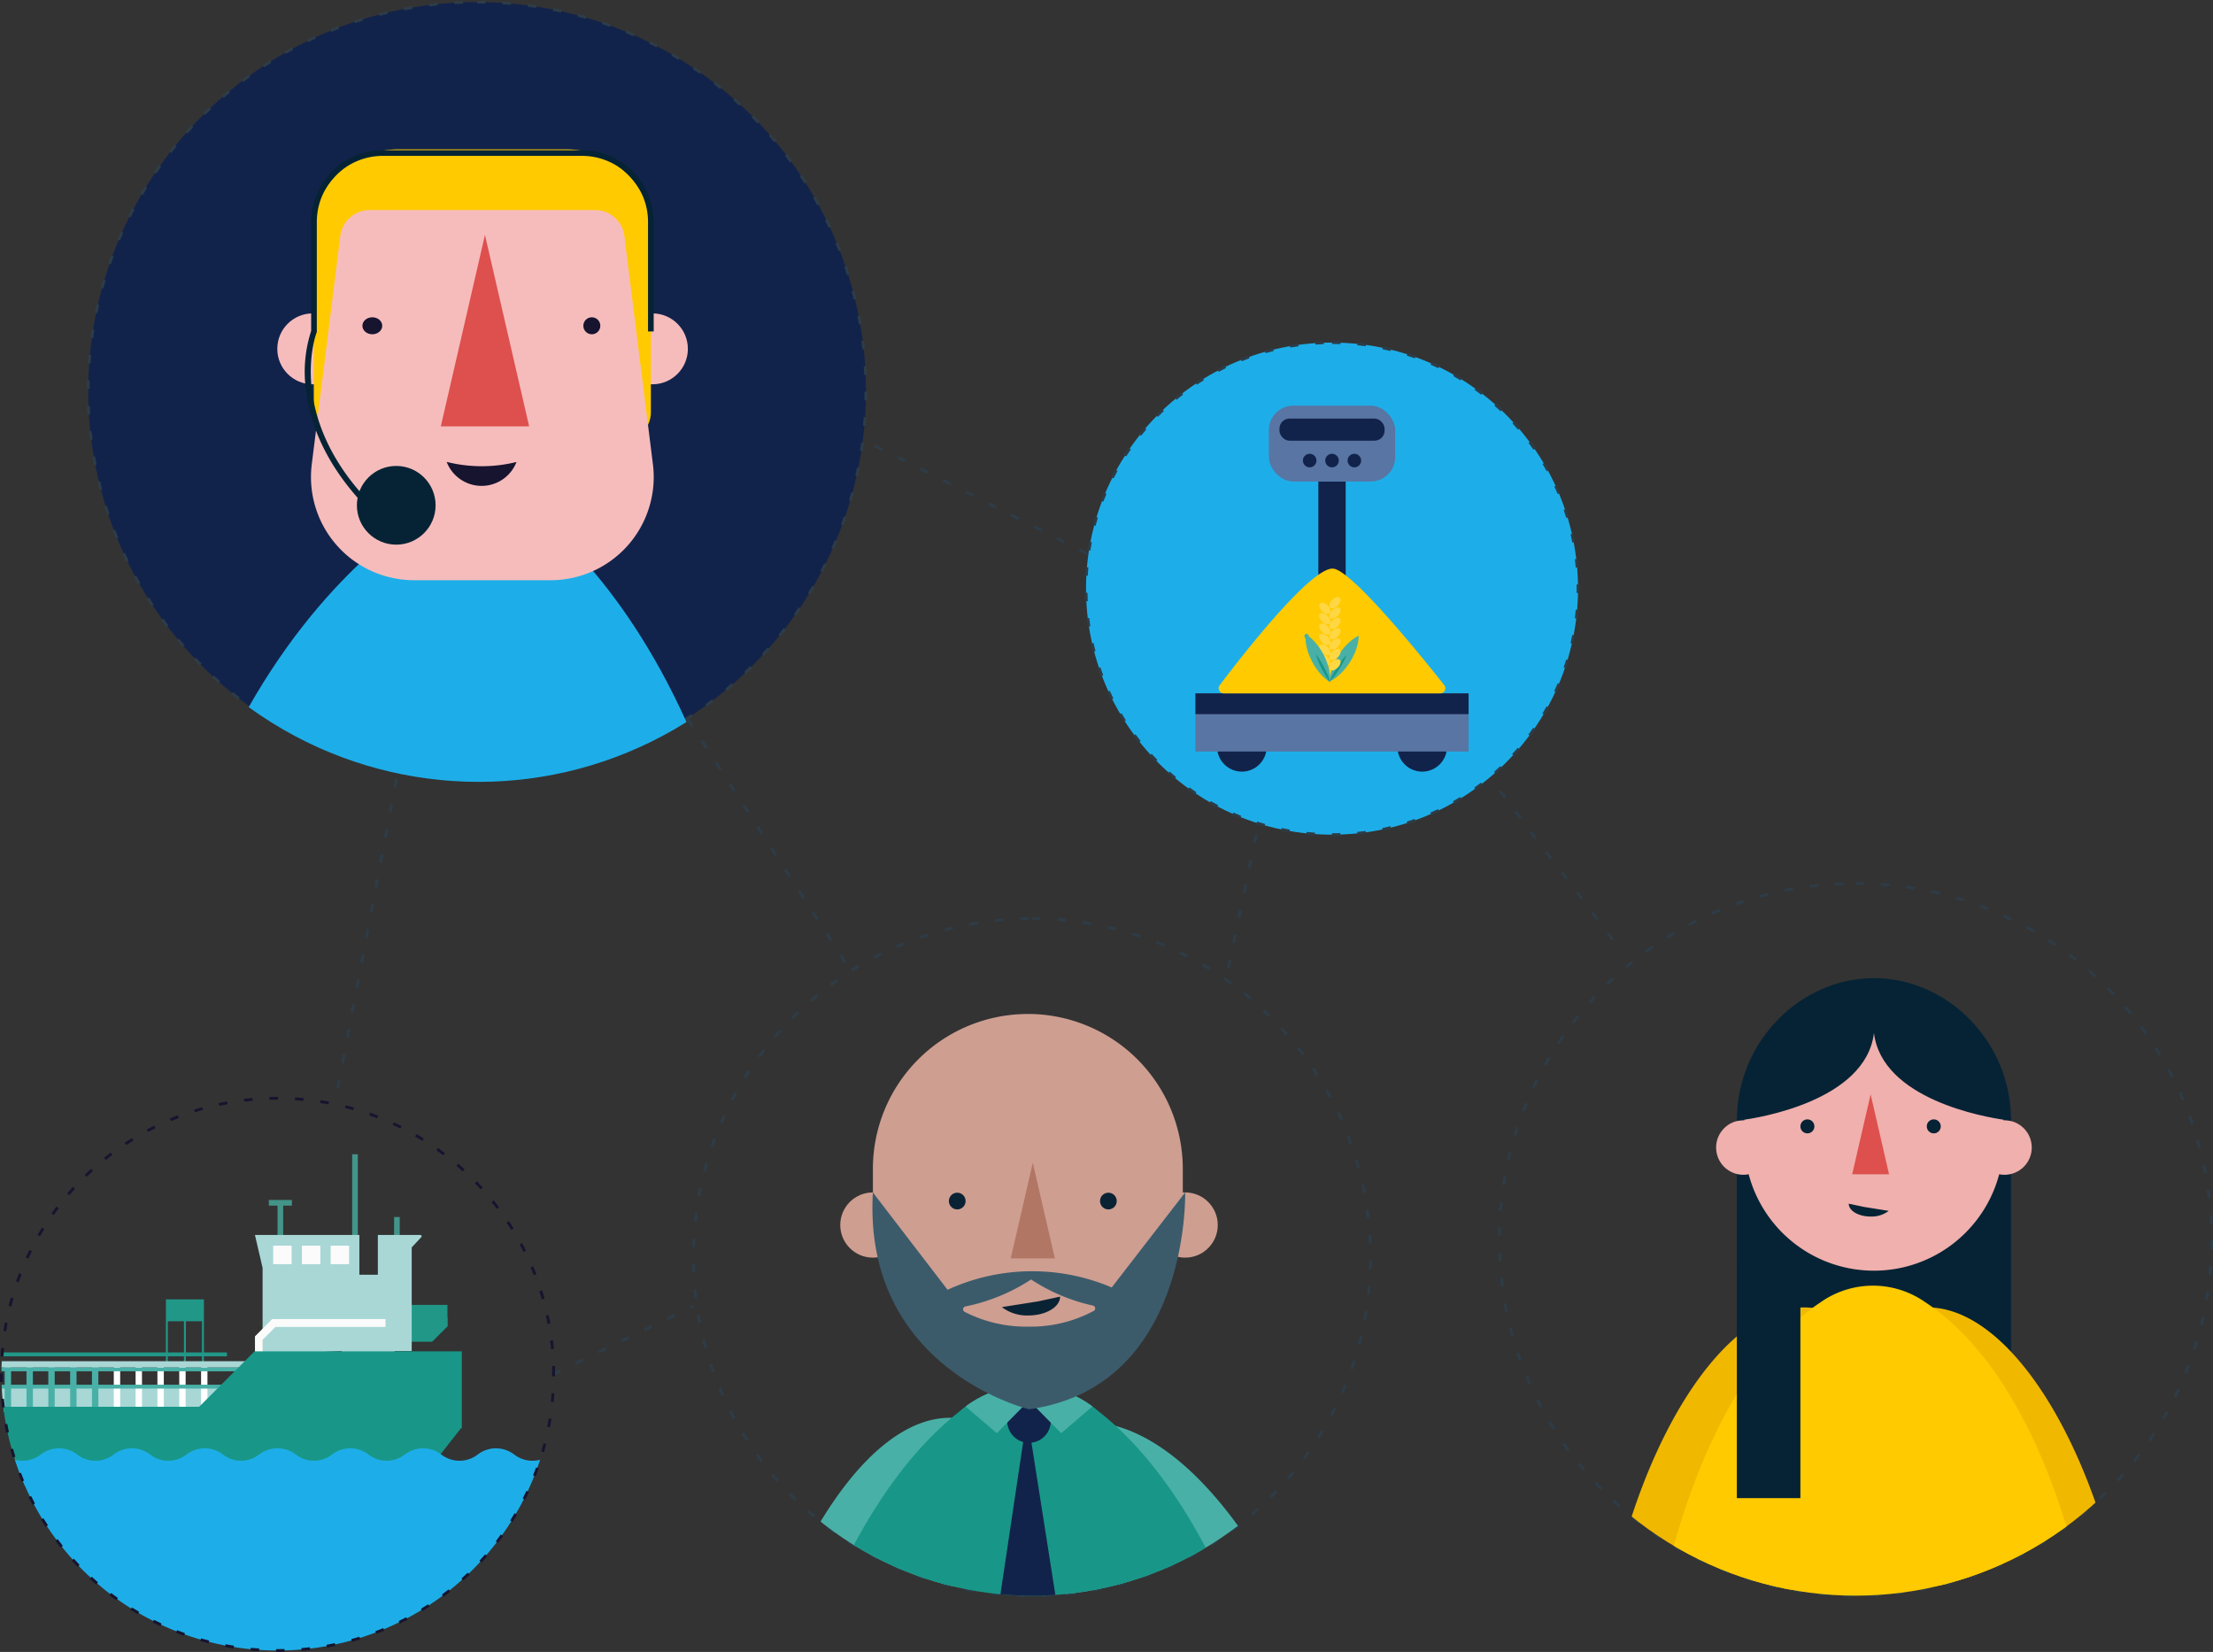 <svg xmlns="http://www.w3.org/2000/svg" xmlns:xlink="http://www.w3.org/1999/xlink" width="367.574" height="274.347" viewBox="0 0 367.574 274.347">
  <rect x="0" y="0" width="367.574" height="274.347" fill="#333333" stroke="none"/>
  <defs>
    <clipPath id="clip-path">
      <circle id="Ellipse_3895" data-name="Ellipse 3895" cx="59.149" cy="59.149" r="59.149" fill="none"/>
    </clipPath>
    <clipPath id="clip-path-2">
      <path id="Path_8568" data-name="Path 8568" d="M1716.363,819.839a45.86,45.86,0,1,0-45.86,45.86h0a45.86,45.86,0,0,0,45.86-45.859Z" transform="translate(-1624.642 -773.979)" fill="none"/>
    </clipPath>
    <clipPath id="clip-path-3">
      <circle id="Ellipse_3920" data-name="Ellipse 3920" cx="64.925" cy="64.925" r="64.925" fill="none"/>
    </clipPath>
    <clipPath id="clip-path-4">
      <circle id="Ellipse_3925" data-name="Ellipse 3925" cx="56.227" cy="56.227" r="56.227" fill="none"/>
    </clipPath>
  </defs>
  <g id="Group_10800" data-name="Group 10800" transform="translate(-1624.141 -294.378)">
    <g id="Path_7709" data-name="Path 7709" transform="matrix(0.899, 0.438, -0.438, 0.899, 1708.664, 338.352)">
      <path id="Path_8572" data-name="Path 8572" d="M127.129,1.509V1.038q.72,0,1.412-.005l0,.471Q127.85,1.509,127.129,1.509Zm-2.826,0q-.7,0-1.414-.006l0-.471,1.413.007Zm-4.241-.026-1.413-.014,0-.47,1.413.014Zm11.307-.006L131.363,1q.727-.01,1.411-.025l.01.47Q132.1,1.465,131.369,1.475Zm-15.546-.04-1.413-.018.007-.47,1.413.018Zm-4.239-.059-1.413-.022.007-.47,1.413.022Zm24.027-.009L135.593.9Q136.34.867,137,.829l.027.47C136.586,1.325,136.113,1.347,135.612,1.368Zm-28.267-.06-1.413-.024.008-.471,1.413.025Zm-4.238-.075L101.7,1.207l.008-.47,1.414.026Zm-4.238-.078-1.409-.027.01-.47,1.408.027Zm-4.23-.08-1.411-.027.01-.47L94.648.6Zm45.222-.034-.07-.466c.99-.149,1.167-.3,1.193-.327l.352.313C141.212.7,140.932.879,139.861,1.04ZM90.4.995,88.99.968,89,.5l1.414.027ZM86.164.916,84.749.89l.008-.47,1.39.025ZM81.921.841,80.555.818,80.512.582l0-.235,1.413.024ZM77.683.771,76.27.749l.007-.47L77.69.3ZM73.445.709,72.032.69l.007-.471,1.413.019ZM69.208.657,67.8.643V.172l1.416.014ZM64.971.616,63.559.605l0-.471,1.375.011ZM0,.616,0,.146,1.413.132l0,.471ZM60.735.581,59.322.57l0-.47L60.7.11ZM4.242.579l0-.471L5.651.1l0,.47ZM56.5.551h-.02L55.086.542l0-.47L56.482.08ZM8.48.547l0-.47L9.89.067l0,.47ZM52.262.526,50.884.519,50.851.283l0-.236,1.412.008Zm-39.544,0,0-.47L14.129.043l0,.471ZM48.026.506,46.614.5l0-.47,1.412.005ZM16.954.5l0-.471L18.365.025l0,.471ZM43.789.49l-1.413,0,0-.471,1.412,0Zm-22.6,0,0-.471,1.413,0V.484ZM39.552.479h-.016l-1.4,0V.005l1.4,0ZM25.43.478V.006l1.413,0V.475Zm9.886,0H33.9V0h1.4Zm-5.649,0V0h1.413V.471Z" fill="#2d3c47"/>
    </g>
    <g id="Group_10584" data-name="Group 10584" transform="translate(1872.95 440.849)">
      <g id="Group_10580" data-name="Group 10580" transform="translate(0 0)">
        <g id="Ellipse_3618-5" data-name="Ellipse 3618-5">
          <path id="Path_8540" data-name="Path 8540" d="M2277.313,460.911q-.709,0-1.416-.026l.015-.471q.7.021,1.4.026Zm2.833-.047-.019-.47q.7-.027,1.4-.072l.031.47Q2280.856,460.835,2280.146,460.864Zm-7.077-.132q-.709-.054-1.411-.127l.048-.468q.7.071,1.4.126Zm11.314-.188-.052-.468q.7-.078,1.395-.172l.063.466Q2285.088,460.465,2284.382,460.544Zm-15.536-.292q-.7-.1-1.4-.227l.081-.463q.69.121,1.387.225Zm19.739-.33-.085-.463q.693-.128,1.379-.272l.1.46Q2289.284,459.793,2288.585,459.922Zm-23.916-.45q-.693-.155-1.379-.327l.114-.457q.681.17,1.368.325Zm28.064-.472-.119-.455q.68-.178,1.355-.371l.129.452Q2293.419,458.821,2292.734,459Zm-32.174-.607q-.682-.205-1.356-.426l.146-.447q.67.219,1.346.423Zm36.245-.611-.152-.446q.667-.227,1.326-.467l.162.442Q2297.477,457.554,2296.8,457.782Zm-40.277-.766q-.664-.254-1.321-.524l.179-.436q.651.268,1.311.52Zm44.243-.74-.183-.434q.647-.272,1.285-.559l.193.429Q2301.421,456,2300.77,456.276Zm-48.164-.924q-.643-.3-1.28-.616l.209-.422q.631.314,1.27.612Zm52.008-.861-.213-.419q.625-.318,1.241-.651l.223.414Q2305.245,454.17,2304.615,454.491Zm-55.8-1.079q-.619-.346-1.23-.707l.239-.405q.606.358,1.22.7Zm59.507-.979-.242-.4q.6-.362,1.192-.738l.252.4Q2308.93,452.068,2308.324,452.434Zm-63.144-1.227q-.593-.39-1.177-.792l.267-.388q.579.4,1.168.787Zm66.7-1.09-.271-.385q.574-.4,1.138-.821l.28.378Q2312.458,449.708,2311.88,450.116Zm-70.169-1.37q-.564-.431-1.116-.873l.294-.367q.549.44,1.108.867Zm73.551-1.2-.3-.364q.543-.445,1.077-.9l.306.358Q2315.809,447.1,2315.261,447.549Zm-76.835-1.5q-.531-.469-1.051-.95l.319-.346q.517.479,1.043.943Zm80.027-1.3-.323-.342q.512-.482,1.012-.976l.33.335Q2318.969,444.262,2318.453,444.748Zm-83.109-1.626q-.5-.505-.98-1.023l.344-.321q.48.513.972,1.014Zm86.1-1.4-.346-.319q.476-.518.939-1.046l.354.31Q2321.92,441.2,2321.44,441.726Zm-88.962-1.74q-.46-.539-.9-1.089l.366-.3q.442.546.9,1.08ZM2324.2,438.5l-.367-.293q.438-.55.863-1.11l.375.284Q2324.647,437.943,2324.2,438.5Zm-94.361-1.841q-.419-.57-.824-1.15l.385-.269q.4.574.818,1.14Zm96.89-1.578-.389-.266q.4-.581.782-1.171l.394.257Q2327.134,434.493,2326.733,435.078Zm-99.28-1.93q-.376-.6-.74-1.205l.4-.241q.359.6.734,1.2Zm101.56-1.662-.406-.237q.355-.607.7-1.224l.412.228Q2329.371,430.874,2329.013,431.486Zm-103.692-2.005q-.333-.622-.651-1.254l.42-.211q.315.627.646,1.244Zm105.708-1.742-.422-.207q.311-.632.607-1.271l.427.2Q2331.342,427.1,2331.029,427.738Zm-107.572-2.066q-.287-.644-.559-1.3l.434-.182q.271.647.555,1.286Zm109.314-1.818-.435-.177q.264-.653.514-1.313l.44.167Q2333.038,423.2,2332.771,423.854Zm-110.9-2.112q-.241-.665-.467-1.338l.447-.15q.223.667.462,1.328Zm112.358-1.892-.448-.145q.216-.667.417-1.342l.451.134Q2334.449,419.178,2334.231,419.85Zm-113.66-2.153q-.192-.681-.368-1.368l.456-.117q.175.681.366,1.357Zm114.824-1.934-.457-.112q.167-.682.319-1.369l.459.1Q2335.564,415.077,2335.4,415.764Zm-115.83-2.195q-.142-.693-.269-1.391l.463-.084q.125.694.267,1.38ZM2336.26,411.6l-.464-.08q.119-.691.221-1.387l.466.068Q2336.379,410.908,2336.26,411.6Zm-117.4-2.225c-.061-.468-.118-.936-.168-1.407l.468-.05q.077.7.168,1.4Zm117.968-1.986-.469-.046q.07-.7.121-1.4l.469.035Q2336.895,406.69,2336.826,407.393Zm-118.374-2.243q-.041-.706-.068-1.415l.471-.018q.026.7.067,1.4Zm118.637-2-.47-.013q.018-.7.021-1.405h.47Q2337.109,402.446,2337.09,403.153Zm-118.272-2.246-.47,0q.008-.71.031-1.416l.471.016Q2218.825,400.2,2218.817,400.907Zm117.767-1.983q-.03-.7-.077-1.4l.47-.031q.046.7.078,1.415ZM2219.009,396.7l-.469-.038c.039-.472.082-.942.132-1.411l.468.049Q2219.067,395.994,2219.009,396.7Zm117.244-1.975q-.08-.7-.177-1.395l.466-.065q.1.7.179,1.405ZM2219.5,392.509l-.465-.071q.109-.7.232-1.4l.463.082Q2219.608,391.813,2219.5,392.509Zm116.121-1.955q-.13-.692-.277-1.378l.46-.1q.147.692.278,1.389Zm-115.332-2.185-.458-.1q.158-.692.332-1.378l.456.116Q2220.446,387.683,2220.289,388.369Zm114.4-1.925q-.179-.681-.375-1.355l.452-.132q.2.68.378,1.366Zm-113.317-2.149-.45-.138q.209-.681.432-1.355l.447.148Q2221.582,383.619,2221.375,384.295Zm112.1-1.887q-.229-.666-.472-1.323l.441-.164q.246.664.476,1.335ZM2222.755,380.3l-.439-.17q.257-.663.528-1.319l.435.18Q2223.01,379.642,2222.755,380.3Zm109.207-1.821q-.275-.646-.564-1.283l.428-.195q.291.642.568,1.293Zm-107.543-2.064-.426-.2q.3-.643.622-1.277l.42.211Q2224.72,375.778,2224.419,376.416Zm105.759-1.745q-.321-.625-.656-1.24l.413-.224q.337.62.66,1.249Zm-103.821-2.007-.41-.231q.348-.619.711-1.228l.4.241Q2226.7,372.051,2226.357,372.665ZM2328.124,371q-.363-.6-.742-1.191l.4-.254q.381.595.748,1.2Zm-99.564-1.935-.393-.26q.391-.591.8-1.173l.385.269Q2228.948,368.477,2228.559,369.063Zm97.253-1.584q-.405-.573-.825-1.135l.376-.281q.423.567.833,1.145Zm-94.8-1.85-.373-.286q.434-.562.878-1.113l.365.3Q2231.44,365.073,2231.01,365.63Zm92.244-1.5q-.448-.543-.906-1.074l.357-.308q.461.536.912,1.083Zm-89.555-1.752-.351-.312q.471-.529.955-1.047l.343.321Q2234.168,361.856,2233.7,362.381Zm86.764-1.405q-.484-.51-.98-1.008l.333-.332q.5.5.987,1.016Zm-83.851-1.642-.328-.337q.508-.494,1.026-.976l.321.344Q2237.115,358.843,2236.613,359.334Zm80.842-1.31q-.52-.473-1.05-.936l.309-.355q.534.466,1.058.943Zm-77.722-1.522-.3-.359q.541-.457,1.092-.9l.3.367Q2240.27,356.048,2239.734,356.5Zm74.508-1.21q-.552-.436-1.114-.859l.283-.376q.567.426,1.123.867Zm-71.195-1.392-.277-.381q.572-.416,1.153-.82l.269.387Q2243.614,353.485,2243.047,353.9Zm67.8-1.1q-.582-.4-1.173-.778l.255-.4q.6.385,1.182.784Zm-64.306-1.254-.25-.4q.6-.374,1.208-.735l.24.4Q2247.13,351.169,2246.536,351.54Zm60.734-.994q-.608-.354-1.226-.693l.226-.413q.624.342,1.236.7Zm-57.088-1.109-.22-.415q.624-.331,1.256-.647l.211.421Q2250.8,349.109,2250.182,349.437Zm53.364-.879q-.632-.309-1.273-.6l.2-.427q.646.3,1.284.608Zm-49.58-.955-.19-.43q.645-.285,1.3-.555l.18.435Q2254.606,347.321,2253.966,347.6Zm45.719-.76c-.436-.175-.873-.346-1.314-.51l.164-.441q.667.25,1.325.515Zm-41.809-.8-.158-.443q.666-.238,1.34-.461l.148.447Q2258.538,345.807,2257.876,346.043Zm37.833-.633q-.668-.215-1.343-.413l.132-.451q.681.2,1.354.415Zm-33.815-.643-.126-.453q.682-.19,1.37-.364l.115.456Q2262.57,344.578,2261.894,344.767Zm29.756-.5q-.683-.165-1.37-.315l.1-.459q.693.149,1.381.316Zm-25.658-.486-.092-.462q.693-.14,1.392-.263l.082.463Q2266.68,343.644,2265.992,343.784Zm21.528-.358q-.692-.116-1.388-.215l.066-.466q.7.1,1.4.217Zm-17.369-.327-.06-.467q.7-.09,1.407-.164l.049.468Q2270.847,343.009,2270.152,343.1Zm13.188-.219q-.7-.067-1.4-.116l.033-.47q.708.05,1.412.117Zm-8.99-.168-.027-.47q.705-.04,1.416-.064l.015.47Q2275.05,342.67,2274.35,342.71Zm4.783-.079q-.7-.017-1.405-.017v-.47q.71,0,1.416.017Z" transform="translate(-2218.347 -342.144)" fill="#2d3c47"/>
        </g>
      </g>
      <g id="Group_10588" data-name="Group 10588" transform="translate(0.233 0.235)">
        <g id="Group_10785" data-name="Group 10785">
          <g id="Group_10784" data-name="Group 10784" clip-path="url(#clip-path)">
            <g id="Group_10587" data-name="Group 10587" transform="translate(16.309 15.739)">
              <g id="Mask_Group_5" data-name="Mask Group 5">
                <g id="Group_10582" data-name="Group 10582">
                  <g id="Group_8227" data-name="Group 8227">
                    <g id="Group_8212-2-2" data-name="Group 8212-2-2">
                      <g id="Rectangle_2091" data-name="Rectangle 2091" transform="translate(23.136 23.327)">
                        <rect id="Rectangle_2808" data-name="Rectangle 2808" width="45.536" height="63.029" fill="#052335"/>
                      </g>
                      <g id="Group_7652-2" data-name="Group 7652-2" transform="translate(0 54.686)">
                        <g id="Group_7651-2" data-name="Group 7651-2">
                          <g id="Path_4268-2" data-name="Path 4268-2" transform="translate(45.542)">
                            <path id="Path_8541" data-name="Path 8541" d="M2360.154,555.478c4.022-26.437-.315-49.986-9.846-59.123a13.749,13.749,0,0,1,7.475-3.882c14.529-2.2,30.328,22.449,35.3,55.051q.456,2.964.76,5.866c.948,9.036-6.446,17.052-16.514,17.9h0q-.866.07-1.741.07h-18.858A128.8,128.8,0,0,0,2360.154,555.478Z" transform="translate(-2350.308 -492.336)" fill="#f1b800"/>
                          </g>
                          <g id="Path_5239" data-name="Path 5239" transform="translate(0 0.002)">
                            <path id="Path_8542" data-name="Path 8542" d="M2287.271,555.481c-4.021-26.437.317-49.986,9.847-59.123a13.759,13.759,0,0,0-7.47-3.88c-14.529-2.2-30.329,22.449-35.3,55.051q-.454,2.964-.76,5.866c-.949,9.036,6.445,17.052,16.514,17.9h0q.868.071,1.741.07H2290.7A129.179,129.179,0,0,1,2287.271,555.481Z" transform="translate(-2253.507 -492.341)" fill="#f1b800"/>
                          </g>
                        </g>
                      </g>
                      <g id="Path_4272-2" data-name="Path 4272-2" transform="translate(6.145 51.073)">
                        <path id="Path_8543" data-name="Path 8543" d="M2314.791,487.361l.089.062c17.426,11.515,28.149,41.723,30.894,79.877h-79.205c2.745-38.155,13.467-68.362,30.894-79.877l.083-.062A15.094,15.094,0,0,1,2314.791,487.361Z" transform="translate(-2266.569 -484.657)" fill="#ffca00"/>
                      </g>
                      <g id="Group_10581" data-name="Group 10581" transform="translate(19.69 23.604)">
                        <g id="Ellipse_94-2-2" data-name="Ellipse 94-2-2" transform="translate(43.373)">
                          <circle id="Ellipse_3891" data-name="Ellipse 3891" cx="4.528" cy="4.528" r="4.528" fill="#f0b0ad"/>
                        </g>
                        <g id="Ellipse_95-2-2" data-name="Ellipse 95-2-2">
                          <circle id="Ellipse_3892" data-name="Ellipse 3892" cx="4.528" cy="4.528" r="4.528" fill="#f0b0ad"/>
                        </g>
                      </g>
                      <g id="Path_5236-2-2" data-name="Path 5236-2-2" transform="translate(24.382 0.625)">
                        <path id="Path_8544" data-name="Path 8544" d="M2326.85,377.427a21.523,21.523,0,0,0-21.519,21.522v4.893a21.522,21.522,0,1,0,43.044.047v-4.94a21.523,21.523,0,0,0-21.521-21.522Z" transform="translate(-2305.331 -377.427)" fill="#f0b0ad"/>
                      </g>
                      <g id="Path_4277-2-2" data-name="Path 4277-2-2" transform="translate(47.295 11.822)">
                        <path id="Path_8545" data-name="Path 8545" d="M2354.034,401.227" transform="translate(-2354.034 -401.227)" fill="#fff"/>
                      </g>
                      <g id="Path_5237-2-2" data-name="Path 5237-2-2" transform="translate(42.29 19.305)">
                        <path id="Path_8546" data-name="Path 8546" d="M2349.522,430.4H2343.4l3.063-13.267Z" transform="translate(-2343.396 -417.133)" fill="#dd504d"/>
                      </g>
                      <g id="Ellipse_354-2-2" data-name="Ellipse 354-2-2" transform="translate(54.682 23.454)">
                        <circle id="Ellipse_3893" data-name="Ellipse 3893" cx="1.163" cy="1.163" r="1.163" fill="#052335"/>
                      </g>
                      <g id="Ellipse_355-2-2" data-name="Ellipse 355-2-2" transform="translate(33.691 23.454)">
                        <circle id="Ellipse_3894" data-name="Ellipse 3894" cx="1.163" cy="1.163" r="1.163" fill="#052335"/>
                      </g>
                      <g id="Path_5238-2-2" data-name="Path 5238-2-2" transform="translate(41.721 37.45)">
                        <path id="Path_8547" data-name="Path 8547" d="M2348.821,456.9a4.646,4.646,0,0,1-3.007.941c-2,0-3.629-.959-3.629-2.137l2.5.536Z" transform="translate(-2342.185 -455.699)" fill="#052335"/>
                      </g>
                      <g id="Path_7711" data-name="Path 7711" transform="translate(23.137)">
                        <path id="Path_8548" data-name="Path 8548" d="M2325.453,376.1h0c-12.251,0-22.764,10.569-22.765,23.6,0,0,.68-.01.859-.034,2.452-.326,20.512-3.105,21.909-14.444,1.354,11.006,18.418,13.946,21.656,14.407.341.047,1.112.07,1.112.07C2348.219,386.668,2337.705,376.1,2325.453,376.1Z" transform="translate(-2302.684 -376.099)" fill="#052335"/>
                      </g>
                    </g>
                  </g>
                  <g id="Rectangle_2091-2" data-name="Rectangle 2091-2" transform="translate(23.136 47.093)">
                    <rect id="Rectangle_2809" data-name="Rectangle 2809" width="10.555" height="39.263" fill="#052335"/>
                  </g>
                </g>
              </g>
            </g>
          </g>
        </g>
      </g>
    </g>
    <g id="Group_10561" data-name="Group 10561" transform="translate(1739.091 446.702)">
      <g id="Ellipse_3618-3" data-name="Ellipse 3618-3" transform="translate(0 0)">
        <path id="Path_8549" data-name="Path 8549" d="M1923.782,822.984q-.71-.013-1.417-.046l.021-.469q.7.03,1.4.045Zm2.833-.014-.014-.47q.7-.021,1.4-.059l.026.47Q1927.326,822.949,1926.616,822.97Zm-7.076-.228q-.708-.068-1.409-.152l.056-.467q.7.083,1.4.15Zm11.316-.055-.048-.468q.7-.073,1.4-.164l.061.467Q1931.563,822.613,1930.856,822.687Zm-15.529-.5q-.7-.12-1.394-.257l.091-.461c.458.09.919.175,1.381.254Zm19.735-.1-.083-.463q.692-.126,1.379-.268l.1.461Q1935.761,821.96,1935.062,822.087Zm-23.894-.778q-.689-.172-1.371-.362l.126-.453q.676.189,1.359.359Zm28.044-.138-.119-.455q.682-.178,1.355-.372l.13.452Q1939.9,820.991,1939.212,821.171Zm-32.125-1.05q-.676-.225-1.344-.466l.16-.443q.662.239,1.332.462Zm36.194-.178-.152-.445q.665-.229,1.322-.474l.165.441Q1943.953,819.711,1943.281,819.942Zm-40.183-1.319q-.656-.274-1.3-.566l.193-.43q.642.289,1.293.562Zm44.14-.212-.185-.432q.645-.277,1.279-.57l.2.427Q1947.888,818.133,1947.239,818.412Zm-48-1.583q-.633-.324-1.256-.662l.224-.414q.619.336,1.245.657Zm51.83-.24-.218-.417q.622-.325,1.234-.665l.229.411Q1951.695,816.261,1951.068,816.589Zm-55.544-1.841q-.605-.37-1.2-.755l.255-.4q.591.382,1.191.749Zm59.226-.267-.249-.4q.6-.37,1.181-.757l.259.393Q1955.351,814.107,1954.75,814.481Zm-62.771-2.087q-.576-.415-1.141-.843l.284-.375q.561.424,1.131.836Zm66.286-.294-.278-.379q.567-.415,1.122-.844l.287.372Q1958.837,811.683,1958.266,812.1Zm-69.643-2.317q-.543-.457-1.074-.926l.311-.353q.527.465,1.065.918Zm72.972-.32-.306-.358q.534-.456,1.056-.926l.314.351Q1962.133,809,1961.595,809.464Zm-76.121-2.535q-.506-.495-1-1l.337-.328q.49.5.993.994Zm79.245-.345-.332-.335q.5-.494.984-1l.34.325Q1965.221,806.084,1964.718,806.584Zm-82.172-2.735q-.468-.531-.922-1.074l.36-.3q.452.538.916,1.065Zm85.073-.371-.356-.308q.46-.531.907-1.074l.363.3Q1968.084,802.942,1967.62,803.477Zm-87.76-2.918q-.427-.565-.84-1.14l.383-.274q.409.571.832,1.13Zm90.421-.4-.378-.28q.419-.565.824-1.14l.385.271Q1970.7,799.591,1970.281,800.161Zm-92.854-3.081q-.383-.594-.751-1.2l.4-.246q.366.6.746,1.189Zm95.26-.427-.4-.251q.376-.595.737-1.2l.4.241Q1973.065,796.054,1972.687,796.653Zm-97.423-3.225q-.337-.621-.658-1.25l.419-.214q.318.624.653,1.24Zm99.559-.456-.415-.221q.33-.62.644-1.252l.421.21Q1975.156,792.346,1974.823,792.972Zm-101.44-3.345q-.289-.643-.562-1.3l.433-.182q.272.646.557,1.285Zm103.293-.488-.431-.189q.281-.645.549-1.3l.435.177Q1976.96,788.489,1976.675,789.139Zm-104.88-3.442q-.24-.665-.464-1.338l.447-.149q.221.668.46,1.328Zm106.438-.523-.444-.155q.231-.665.448-1.337l.448.144Q1978.468,784.5,1978.233,785.174Zm-107.728-3.526q-.19-.682-.362-1.371l.457-.114q.171.682.358,1.358Zm108.978-.54-.455-.121q.181-.678.345-1.362l.458.11Q1979.666,780.424,1979.484,781.108Zm-109.958-3.6q-.138-.694-.257-1.394l.464-.079q.118.693.254,1.381Zm110.9-.549-.463-.087q.129-.689.241-1.385l.464.074Q1980.551,776.268,1980.422,776.963Zm-111.56-3.648q-.084-.7-.151-1.409l.468-.044q.067.7.15,1.4Zm112.182-.557-.468-.051q.077-.7.136-1.4l.469.04Q1981.121,772.055,1981.044,772.758Zm-112.529-3.678q-.032-.7-.046-1.414l.47-.009q.015.7.046,1.4Zm112.834-.559-.47-.017q.025-.7.032-1.4l.47,0Q1981.373,767.815,1981.349,768.521Zm-112.394-3.674-.47-.014q.02-.71.06-1.415l.469.026Q1868.974,764.142,1868.954,764.847Zm111.914-.558q-.027-.7-.073-1.4l.47-.03q.045.705.074,1.415Zm-111.634-3.647-.468-.048q.074-.707.165-1.408l.467.061Q1869.308,759.941,1869.235,760.641Zm111.31-.555q-.08-.7-.177-1.394l.466-.065q.1.7.179,1.406Zm-110.714-3.617-.463-.083q.126-.7.271-1.392l.46.1Q1869.956,755.778,1869.831,756.47Zm110.078-.549q-.132-.692-.282-1.376l.459-.1q.151.69.284,1.388Zm-109.169-3.566-.455-.119q.179-.686.375-1.367l.452.13Q1870.917,751.674,1870.74,752.355Zm108.219-.54q-.185-.678-.386-1.351l.451-.135q.2.677.388,1.363Zm-107-3.495-.445-.152q.231-.674.479-1.339l.441.165Q1872.187,747.653,1871.958,748.32Zm105.742-.527q-.236-.663-.487-1.318l.439-.168q.254.66.491,1.329Zm-104.218-3.412-.432-.187q.282-.652.579-1.3l.427.2Q1873.761,743.733,1873.482,744.381Zm102.661-.5q-.284-.641-.583-1.274l.425-.2q.3.638.588,1.284ZM1875.3,740.569l-.416-.218q.33-.63.675-1.249l.411.229Q1875.628,739.946,1875.3,740.569Zm99-.464q-.333-.618-.678-1.227l.409-.232q.35.613.684,1.237Zm-96.9-3.2-.4-.249q.376-.6.767-1.194l.393.259Q1877.772,736.311,1877.4,736.908Zm94.771-.433q-.377-.592-.769-1.173l.391-.263q.395.586.775,1.183Zm-92.4-3.058-.379-.279q.42-.571.854-1.132l.372.288Q1880.185,732.85,1879.767,733.417Zm90.006-.4q-.42-.562-.855-1.113l.37-.291q.438.555.863,1.122Zm-87.385-2.9-.357-.306q.462-.538.936-1.065l.349.315Q1882.847,729.581,1882.389,730.115Zm84.736-.378q-.462-.529-.936-1.047l.346-.318q.479.522.945,1.055Zm-81.875-2.718-.333-.332q.5-.5,1.012-.992l.325.34Q1885.746,726.521,1885.25,727.019Zm78.988-.351q-.5-.494-1.013-.975l.321-.342q.517.485,1.022.982Zm-75.9-2.522-.308-.356q.536-.463,1.083-.912l.3.364Q1888.865,723.687,1888.334,724.146Zm72.8-.324q-.536-.455-1.083-.9l.3-.365q.552.445,1.092.9Zm-69.507-2.308-.28-.377q.568-.421,1.148-.828l.27.385Q1892.185,721.1,1891.622,721.514Zm66.192-.3q-.569-.414-1.148-.813l.268-.388q.584.4,1.157.82Zm-62.717-2.08-.251-.4q.6-.377,1.206-.739l.241.4Q1895.69,718.763,1895.1,719.136Zm59.215-.271q-.6-.371-1.207-.725l.237-.407q.613.358,1.217.731Zm-55.574-1.839-.22-.415q.624-.331,1.257-.646l.21.421Q1899.356,716.7,1898.737,717.027Zm51.9-.243q-.625-.325-1.259-.632l.206-.422q.638.311,1.269.638Zm-48.115-1.585-.188-.431q.647-.283,1.3-.549l.177.435Q1903.167,714.919,1902.525,715.2Zm44.295-.214q-.647-.276-1.3-.535l.173-.438q.662.262,1.315.54Zm-40.376-1.324-.155-.444q.668-.234,1.344-.451l.144.447Q1907.106,713.43,1906.444,713.661Zm36.428-.181q-.667-.226-1.341-.435l.139-.449q.68.211,1.352.439Zm-32.4-1.057-.121-.455q.684-.182,1.374-.347l.109.458Q1911.15,712.242,1910.472,712.423Zm28.354-.142q-.679-.174-1.365-.331l.1-.458q.692.158,1.377.334Zm-24.244-.788-.086-.463q.694-.129,1.4-.242l.075.464Q1915.271,711.365,1914.582,711.493Zm20.125-.1q-.691-.121-1.387-.227l.07-.465q.7.105,1.4.228Zm-15.956-.516-.052-.468q.7-.076,1.41-.137l.039.469Q1919.447,710.8,1918.751,710.877Zm11.781-.059q-.7-.069-1.4-.121l.035-.469q.708.053,1.411.123Zm-7.577-.244-.017-.47q.7-.025,1.416-.032l0,.471Q1923.655,710.55,1922.955,710.574Zm3.371-.016q-.7-.017-1.4-.017v-.47q.71,0,1.417.017Z" transform="translate(-1868.469 -710.07)" fill="#2d3c47"/>
      </g>
    </g>
    <g id="Group_10567" data-name="Group 10567" transform="translate(1804.295 351.039)">
      <g id="Ellipse_3618-4" data-name="Ellipse 3618-4" transform="translate(0.231 0.235)">
        <circle id="Ellipse_3896" data-name="Ellipse 3896" cx="40.861" cy="40.861" r="40.861" fill="#1daee9"/>
      </g>
      <g id="Ellipse_3618-4-2" data-name="Ellipse 3618-4-2" transform="translate(0 0)">
        <path id="Path_8550" data-name="Path 8550" d="M2048.155,588.93l-.022-.47c.484,0,.945-.008,1.4-.023l.016.47Q2048.857,588.93,2048.155,588.93Zm-2.857-.1q-.711-.049-1.415-.121l.048-.468q.7.072,1.4.12Zm7.084-.117-.048-.468q.7-.071,1.392-.166l.065.466Q2053.091,588.643,2052.383,588.714Zm-11.309-.393q-.7-.121-1.394-.267l.1-.461q.685.144,1.378.264Zm15.514-.258-.1-.461q.689-.144,1.369-.31l.112.457Q2057.285,587.919,2056.588,588.064Zm-19.663-.687q-.684-.195-1.359-.411l.144-.448q.666.215,1.343.406Zm23.779-.4-.145-.447q.671-.216,1.329-.452l.159.443Q2061.38,586.761,2060.7,586.978ZM2032.892,586q-.662-.265-1.312-.552l.19-.43q.643.283,1.3.545Zm31.787-.53-.189-.431q.64-.282,1.271-.585l.2.423Q2065.328,585.187,2064.679,585.472Zm-35.656-1.258q-.63-.332-1.245-.685l.234-.408q.609.349,1.232.677Zm39.451-.652-.233-.409q.61-.347,1.2-.715l.247.4Q2069.091,583.211,2068.475,583.562Zm-43.111-1.527q-.591-.395-1.168-.809l.275-.382q.57.41,1.154.8Zm46.692-.767-.274-.382q.57-.408,1.125-.836l.287.373Q2072.632,580.856,2072.055,581.269Zm-50.106-1.777q-.546-.453-1.077-.924l.312-.352q.525.466,1.066.914Zm53.432-.874-.312-.352q.525-.465,1.034-.948l.324.342Q2075.912,578.148,2075.381,578.617Zm-56.565-2.007q-.5-.507-.976-1.03l.347-.317q.474.517.965,1.018Zm59.6-.974-.346-.319q.476-.517.932-1.049l.357.306Q2078.9,575.113,2078.418,575.636ZM2016,573.424q-.441-.555-.865-1.124l.377-.28q.419.563.856,1.111Zm65.137-1.065-.377-.281q.42-.562.82-1.14l.386.269Q2081.557,571.789,2081.133,572.359Zm-67.612-2.394q-.382-.6-.743-1.206l.4-.24q.358.6.735,1.192Zm69.977-1.148-.4-.24q.36-.6.7-1.22l.413.226Q2083.861,568.207,2083.5,568.817Zm-72.081-2.546q-.318-.631-.614-1.276l.427-.2q.294.638.607,1.261Zm74.067-1.224-.427-.2q.295-.638.567-1.287l.434.182Q2085.782,564.4,2085.484,565.047Zm-75.776-2.665q-.251-.663-.479-1.336l.445-.151q.226.666.475,1.321Zm77.359-1.293-.446-.152q.227-.665.431-1.34l.451.136Q2087.295,560.417,2087.067,561.089Zm-78.655-2.761q-.18-.685-.337-1.378l.458-.1q.156.686.334,1.363Zm79.816-1.338-.459-.1q.155-.682.288-1.373l.462.089Q2088.385,556.3,2088.227,556.99Zm-80.684-2.827q-.108-.7-.193-1.406l.467-.056q.084.7.19,1.39Zm81.411-1.365-.467-.056q.083-.694.144-1.4l.468.04Q2089.039,552.094,2088.954,552.8Zm-81.843-2.868q-.036-.706-.048-1.418l.471-.008q.013.7.047,1.4Zm82.134-1.377-.47-.008q.006-.355.006-.711t-.006-.693l.47-.007q.005.349.006.7C2089.251,548.074,2089.25,548.313,2089.245,548.553Zm-81.661-2.854-.47-.024q.036-.711.1-1.416l.468.04Q2007.621,545,2007.584,545.7Zm81.048-1.358q-.061-.7-.143-1.4l.467-.056q.085.7.145,1.411Zm-80.615-2.825-.465-.072q.11-.7.243-1.4l.462.089Q2008.126,540.819,2008.018,541.515Zm80.042-1.342q-.132-.691-.287-1.373l.458-.1q.157.69.29,1.389Zm-79.177-2.775-.455-.12q.183-.687.387-1.365l.45.136Q2009.063,536.718,2008.882,537.4Zm78.175-1.311q-.2-.672-.429-1.336l.446-.151q.228.67.433,1.351Zm-76.885-2.7-.44-.167q.254-.666.529-1.321l.434.183Q2010.422,532.731,2010.172,533.39Zm75.464-1.257q-.272-.646-.563-1.281l.427-.2q.3.642.57,1.3Zm-73.763-2.6-.42-.212q.321-.634.663-1.258l.412.227Q2012.19,528.908,2011.873,529.535Zm71.939-1.187q-.337-.615-.694-1.217l.4-.24q.361.608.7,1.23Zm-69.847-2.468-.4-.255q.384-.6.79-1.181l.386.268Q2014.346,525.29,2013.965,525.881Zm67.64-1.109q-.4-.577-.816-1.14l.378-.28q.422.569.825,1.153Zm-65.181-2.31-.368-.294q.443-.555.907-1.093l.357.307Q2016.862,521.914,2016.424,522.463Zm62.616-1.023q-.456-.533-.929-1.05l.346-.318q.48.522.94,1.063Zm-59.821-2.122-.335-.331q.5-.5,1.014-.993l.323.342Q2019.711,518.818,2019.219,519.317Zm56.926-.93q-.509-.483-1.034-.949l.313-.352q.531.471,1.045.96Zm-53.823-1.911-.3-.363q.548-.452,1.11-.884l.287.373Q2022.863,516.031,2022.322,516.477Zm50.627-.828q-.555-.429-1.126-.839l.275-.382q.577.415,1.14.849Zm-47.249-1.677-.26-.392q.59-.392,1.193-.764l.247.4Q2026.283,513.585,2025.7,513.972Zm43.789-.719q-.6-.37-1.208-.718l.234-.409q.618.353,1.221.726Zm-40.173-1.423-.219-.416q.627-.329,1.265-.636l.2.423Q2029.935,511.506,2029.316,511.83Zm36.48-.6q-.631-.3-1.276-.589l.19-.431q.651.287,1.291.6Zm-32.664-1.152-.173-.438q.658-.262,1.328-.5l.159.443Q2033.783,509.817,2033.131,510.076Zm28.78-.48q-.661-.238-1.332-.453l.143-.449q.68.218,1.348.459Zm-24.8-.871-.128-.453q.682-.192,1.373-.361l.112.457Q2037.789,508.536,2037.116,508.725Zm20.765-.347q-.68-.167-1.368-.311l.1-.46q.7.145,1.384.315Zm-16.662-.581-.08-.464q.7-.12,1.4-.216l.064.466Q2041.908,507.679,2041.219,507.8Zm12.531-.208q-.694-.1-1.393-.168l.048-.468q.708.073,1.409.17Zm-8.354-.289-.032-.47q.7-.047,1.418-.071l.016.47Q2046.093,507.254,2045.4,507.3Zm4.163-.069q-.7-.024-1.4-.024v-.47q.712,0,1.419.024Z" transform="translate(-2007.063 -506.737)" fill="#2d3c47"/>
      </g>
      <g id="Group_10591" data-name="Group 10591" transform="translate(18.405 10.707)">
        <g id="Rectangle_2092" data-name="Rectangle 2092" transform="translate(20.414 12.595)">
          <rect id="Rectangle_2810" data-name="Rectangle 2810" width="4.544" height="42.129" fill="#12234b"/>
        </g>
        <g id="Group_10589" data-name="Group 10589" transform="translate(3.592 56.17)">
          <g id="Rectangle_2093" data-name="Rectangle 2093">
            <path id="Path_8551" data-name="Path 8551" d="M2053.818,648.887h8.236v.49a4.118,4.118,0,0,1-4.116,4.12h0a4.118,4.118,0,0,1-4.118-4.118v-.493Z" transform="translate(-2053.818 -648.887)" fill="#12234b"/>
          </g>
          <g id="Rectangle_2094" data-name="Rectangle 2094" transform="translate(29.954)">
            <path id="Path_8552" data-name="Path 8552" d="M2117.485,648.887h8.236v.49a4.118,4.118,0,0,1-4.116,4.12h0a4.118,4.118,0,0,1-4.118-4.118v-.493Z" transform="translate(-2117.485 -648.887)" fill="#12234b"/>
          </g>
        </g>
        <g id="Rectangle_2095" data-name="Rectangle 2095" transform="translate(0 47.784)">
          <rect id="Rectangle_2811" data-name="Rectangle 2811" width="45.373" height="9.659" fill="#5875a3"/>
        </g>
        <g id="Rectangle_2096" data-name="Rectangle 2096" transform="translate(0 47.784)">
          <rect id="Rectangle_2812" data-name="Rectangle 2812" width="45.373" height="3.447" fill="#12234b"/>
        </g>
        <g id="Group_10227-2" data-name="Group 10227-2" transform="translate(3.86 27.061)">
          <g id="Path_7251-2" data-name="Path 7251-2">
            <path id="Path_8553" data-name="Path 8553" d="M2055.241,607.735a.847.847,0,0,1-.68-1.36c3.582-4.74,15.571-20.194,19.042-19.326,3.44.855,14.711,14.836,18.255,19.316a.847.847,0,0,1-.672,1.372Z" transform="translate(-2054.388 -587.013)" fill="#ffca00"/>
          </g>
        </g>
        <g id="Group_10205" data-name="Group 10205" transform="translate(18.261 31.449)">
          <g id="Group_10201" data-name="Group 10201" transform="translate(4.061 6.778)">
            <g id="Path_7175" data-name="Path 7175">
              <path id="Path_8554" data-name="Path 8554" d="M2093.632,618.313a4.315,4.315,0,0,1,.038-.638q.038-.306.1-.6a8.626,8.626,0,0,1,.321-1.121,10.37,10.37,0,0,1,.995-2.019,10.239,10.239,0,0,1,1.4-1.765,8.416,8.416,0,0,1,.876-.77q.235-.181.5-.347a4.379,4.379,0,0,1,.561-.307,4.5,4.5,0,0,1-.037.638c-.025.2-.059.4-.1.6a8.451,8.451,0,0,1-.321,1.121,10.66,10.66,0,0,1-2.4,3.781,8.491,8.491,0,0,1-.875.77q-.239.181-.5.347A4.321,4.321,0,0,1,2093.632,618.313Z" transform="translate(-2093.631 -610.748)" fill="#49b0a7"/>
            </g>
            <g id="Group_10200" data-name="Group 10200" transform="translate(0 3.171)">
              <g id="Path_7176" data-name="Path 7176">
                <path id="Path_8555" data-name="Path 8555" d="M2093.632,621.882a9.349,9.349,0,0,1,.536-1.2q.3-.577.651-1.126t.738-1.071a9.28,9.28,0,0,1,.853-1,9.366,9.366,0,0,1-.535,1.2q-.3.577-.652,1.125t-.738,1.072A9.446,9.446,0,0,1,2093.632,621.882Z" transform="translate(-2093.632 -617.488)" fill="#189788"/>
              </g>
            </g>
          </g>
          <g id="Group_10202" data-name="Group 10202" transform="translate(1.953 0)">
            <g id="Ellipse_3361" data-name="Ellipse 3361" transform="translate(0 11.243)">
              <ellipse id="Ellipse_3897" data-name="Ellipse 3897" cx="0.661" cy="1.151" rx="0.661" ry="1.151" transform="translate(0 0.934) rotate(-45)" fill="#ffd743"/>
            </g>
            <g id="Ellipse_3362" data-name="Ellipse 3362" transform="translate(1.678 10.314)">
              <ellipse id="Ellipse_3898" data-name="Ellipse 3898" cx="1.151" cy="0.661" rx="1.151" ry="0.661" transform="translate(0 1.627) rotate(-45)" fill="#ffd743"/>
            </g>
            <g id="Ellipse_3363" data-name="Ellipse 3363" transform="translate(0 9.524)">
              <ellipse id="Ellipse_3899" data-name="Ellipse 3899" cx="0.661" cy="1.151" rx="0.661" ry="1.151" transform="translate(0 0.934) rotate(-45)" fill="#ffd743"/>
            </g>
            <g id="Ellipse_3364" data-name="Ellipse 3364" transform="translate(1.678 8.595)">
              <ellipse id="Ellipse_3900" data-name="Ellipse 3900" cx="1.151" cy="0.661" rx="1.151" ry="0.661" transform="translate(0 1.627) rotate(-45)" fill="#ffd743"/>
            </g>
            <g id="Ellipse_3365" data-name="Ellipse 3365" transform="translate(0 7.805)">
              <ellipse id="Ellipse_3901" data-name="Ellipse 3901" cx="0.661" cy="1.151" rx="0.661" ry="1.151" transform="translate(0 0.934) rotate(-45)" fill="#ffd743"/>
            </g>
            <g id="Ellipse_3366" data-name="Ellipse 3366" transform="translate(1.678 6.875)">
              <ellipse id="Ellipse_3902" data-name="Ellipse 3902" cx="1.151" cy="0.661" rx="1.151" ry="0.661" transform="translate(0 1.627) rotate(-45)" fill="#ffd743"/>
            </g>
            <g id="Ellipse_3367" data-name="Ellipse 3367" transform="translate(0 6.086)">
              <ellipse id="Ellipse_3903" data-name="Ellipse 3903" cx="0.661" cy="1.151" rx="0.661" ry="1.151" transform="translate(0 0.934) rotate(-45)" fill="#ffd743"/>
            </g>
            <g id="Ellipse_3368" data-name="Ellipse 3368" transform="translate(1.678 5.157)">
              <ellipse id="Ellipse_3904" data-name="Ellipse 3904" cx="1.151" cy="0.661" rx="1.151" ry="0.661" transform="translate(0 1.627) rotate(-45)" fill="#ffd743"/>
            </g>
            <g id="Ellipse_3369" data-name="Ellipse 3369" transform="translate(0 4.367)">
              <ellipse id="Ellipse_3905" data-name="Ellipse 3905" cx="0.661" cy="1.151" rx="0.661" ry="1.151" transform="translate(0 0.934) rotate(-45)" fill="#ffd743"/>
            </g>
            <g id="Ellipse_3370" data-name="Ellipse 3370" transform="translate(1.678 3.438)">
              <ellipse id="Ellipse_3906" data-name="Ellipse 3906" cx="1.151" cy="0.661" rx="1.151" ry="0.661" transform="translate(0 1.627) rotate(-45)" fill="#ffd743"/>
            </g>
            <g id="Ellipse_3371" data-name="Ellipse 3371" transform="translate(0 2.649)">
              <ellipse id="Ellipse_3907" data-name="Ellipse 3907" cx="0.661" cy="1.151" rx="0.661" ry="1.151" transform="translate(0 0.934) rotate(-45)" fill="#ffd743"/>
            </g>
            <g id="Ellipse_3372" data-name="Ellipse 3372" transform="translate(1.678 1.719)">
              <ellipse id="Ellipse_3908" data-name="Ellipse 3908" cx="1.151" cy="0.661" rx="1.151" ry="0.661" transform="translate(0 1.627) rotate(-45)" fill="#ffd743"/>
            </g>
            <g id="Ellipse_3373" data-name="Ellipse 3373" transform="translate(0 0.929)">
              <ellipse id="Ellipse_3909" data-name="Ellipse 3909" cx="0.661" cy="1.151" rx="0.661" ry="1.151" transform="translate(0 0.934) rotate(-45)" fill="#ffd743"/>
            </g>
            <g id="Ellipse_3374" data-name="Ellipse 3374" transform="translate(1.678)">
              <ellipse id="Ellipse_3910" data-name="Ellipse 3910" cx="1.151" cy="0.661" rx="1.151" ry="0.661" transform="translate(0 1.627) rotate(-45)" fill="#ffd743"/>
            </g>
          </g>
          <g id="Group_10204" data-name="Group 10204" transform="translate(0 6.504)">
            <g id="Path_7177" data-name="Path 7177">
              <path id="Path_8556" data-name="Path 8556" d="M2089.114,618.131a4.231,4.231,0,0,1-.53-.357q-.246-.188-.466-.39a8.572,8.572,0,0,1-.8-.847,10.378,10.378,0,0,1-1.235-1.882,10.244,10.244,0,0,1-.812-2.1,8.252,8.252,0,0,1-.219-1.146q-.036-.3-.047-.606a.366.366,0,1,1,.551-.281c.163.126.319.255.466.39a8.49,8.49,0,0,1,.8.847,10.286,10.286,0,0,1,1.232,1.882,10.46,10.46,0,0,1,.809,2.1,8.538,8.538,0,0,1,.219,1.146c.024.2.039.4.047.605A4.479,4.479,0,0,1,2089.114,618.131Z" transform="translate(-2084.999 -610.166)" fill="#49b0a7"/>
            </g>
            <g id="Group_10203" data-name="Group 10203" transform="translate(1.741 3.34)">
              <g id="Path_7178" data-name="Path 7178">
                <path id="Path_8557" data-name="Path 8557" d="M2091.073,621.89a9.321,9.321,0,0,1-.759-1.072q-.342-.554-.639-1.132t-.548-1.179a9.2,9.2,0,0,1-.427-1.242,9.4,9.4,0,0,1,.759,1.072q.342.555.638,1.133t.548,1.179A9.471,9.471,0,0,1,2091.073,621.89Z" transform="translate(-2088.7 -617.265)" fill="#189788"/>
              </g>
            </g>
          </g>
        </g>
        <g id="Rectangle_2097" data-name="Rectangle 2097" transform="translate(12.195)">
          <rect id="Rectangle_2813" data-name="Rectangle 2813" width="20.984" height="12.595" rx="4.06" fill="#5875a3"/>
        </g>
        <g id="Rectangle_2098" data-name="Rectangle 2098" transform="translate(13.957 2.15)">
          <rect id="Rectangle_2814" data-name="Rectangle 2814" width="17.46" height="3.67" rx="1.666" fill="#12234b"/>
        </g>
        <g id="Group_10590" data-name="Group 10590" transform="translate(17.849 7.993)">
          <g id="Ellipse_3628" data-name="Ellipse 3628">
            <circle id="Ellipse_3911" data-name="Ellipse 3911" cx="1.127" cy="1.127" r="1.127" fill="#12234b"/>
          </g>
          <g id="Ellipse_3629" data-name="Ellipse 3629" transform="translate(3.71)">
            <circle id="Ellipse_3912" data-name="Ellipse 3912" cx="1.127" cy="1.127" r="1.127" fill="#12234b"/>
          </g>
          <g id="Ellipse_3630" data-name="Ellipse 3630" transform="translate(7.42)">
            <circle id="Ellipse_3913" data-name="Ellipse 3913" cx="1.127" cy="1.127" r="1.127" fill="#12234b"/>
          </g>
        </g>
      </g>
    </g>
    <g id="Line_45" data-name="Line 45" transform="translate(1715.838 511.093)">
      <path id="Path_8558" data-name="Path 8558" d="M1819.251,858.706l-.206-.422,1.27-.617.205.422Zm3.808-1.852-.206-.423,1.27-.617.206.423Zm3.808-1.851-.206-.423,1.269-.617.206.422Zm3.807-1.852-.205-.423,1.269-.618.206.423Zm3.808-1.851-.206-.423,1.269-.617.206.422Zm3.808-1.852-.206-.422,1.269-.617.205.423Zm3.808-1.851-.206-.423.493-.239.206.422Z" transform="translate(-1819.045 -846.934)" fill="#2d3c47"/>
    </g>
    <g id="Group_9883-2" data-name="Group 9883-2" transform="translate(1624.141 476.534)">
      <g id="Group_9882-2" data-name="Group 9882-2">
        <g id="Group_10092-2" data-name="Group 10092-2">
          <g id="Group_10593" data-name="Group 10593" transform="translate(0.236 0.235)">
            <g id="Group_10787" data-name="Group 10787">
              <g id="Group_10786" data-name="Group 10786" clip-path="url(#clip-path-2)">
                <g id="Group_10592" data-name="Group 10592" transform="translate(-149.82 9.305)">
                  <g id="Group_10091-2" data-name="Group 10091-2">
                    <g id="Group_9881-2" data-name="Group 9881-2">
                      <g id="Group_9932-2" data-name="Group 9932-2">
                        <g id="Group_9919-3" data-name="Group 9919-3">
                          <g id="Group_9918-3" data-name="Group 9918-3">
                            <g id="Line_28-3" data-name="Line 28-3" transform="translate(208.077)">
                              <rect id="Rectangle_2815" data-name="Rectangle 2815" width="0.941" height="15.619" fill="#439489"/>
                            </g>
                            <g id="Line_29-3" data-name="Line 29-3" transform="translate(215.04 10.423)">
                              <rect id="Rectangle_2816" data-name="Rectangle 2816" width="0.941" height="5.196" fill="#439489"/>
                            </g>
                            <g id="Group_9917-3" data-name="Group 9917-3" transform="translate(194.237 7.588)">
                              <g id="Line_30-3" data-name="Line 30-3" transform="translate(1.445 0.317)">
                                <rect id="Rectangle_2817" data-name="Rectangle 2817" width="0.941" height="7.714" fill="#439489"/>
                              </g>
                              <g id="Line_31-3" data-name="Line 31-3">
                                <rect id="Rectangle_2818" data-name="Rectangle 2818" width="3.831" height="0.941" fill="#439489"/>
                              </g>
                            </g>
                            <g id="Group_9910-3" data-name="Group 9910-3" transform="translate(216.663 25.015)">
                              <g id="Path_6894-3" data-name="Path 6894-3">
                                <path id="Path_8559" data-name="Path 8559" d="M1767.543,846.927h6.416v3.555l-2.536,2.536h-4.7Z" transform="translate(-1766.719 -846.927)" fill="#219788"/>
                              </g>
                              <g id="Path_6895-3" data-name="Path 6895-3" transform="translate(0 2.122)">
                                <path id="Path_8560" data-name="Path 8560" d="M1767.256,851.438l-.536,3.967h4.7l2.536-2.536v-1.431Z" transform="translate(-1766.72 -851.438)" fill="#219788"/>
                              </g>
                            </g>
                            <g id="Group_9916-3" data-name="Group 9916-3" transform="translate(0 6.84)">
                              <g id="Path_6896-3" data-name="Path 6896-3" transform="translate(177.138 17.25)">
                                <path id="Path_8561" data-name="Path 8561" d="M1682.706,844.964v10.821h.325V848.6h2.67v7.188h.326V848.6h2.669v7.188h.325V844.963Z" transform="translate(-1682.706 -844.963)" fill="#219788"/>
                              </g>
                              <g id="Group_9911-3" data-name="Group 9911-3" transform="translate(191.93 6.563)">
                                <g id="Path_6897-3" data-name="Path 6897-3">
                                  <path id="Path_8562" data-name="Path 8562" d="M1741.618,822.248h-7.057v6.608h-3.068v-6.608h-17.346l1.271,5.469V842.1l13.126-.565v3.54h8.79v-3.539h2.853V824.313l1.586-1.7a.216.216,0,0,0-.157-.363Z" transform="translate(-1714.148 -822.248)" fill="#a8d7d6"/>
                                </g>
                                <g id="Path_6898-3" data-name="Path 6898-3" transform="translate(0.001 13.968)">
                                  <path id="Path_8563" data-name="Path 8563" d="M1715.453,857.475h-1.3v-2.668l2.87-2.87h18.808v1.3h-18.27l-2.109,2.109Z" transform="translate(-1714.151 -851.937)" fill="#fbfbfb"/>
                                </g>
                              </g>
                              <g id="Group_9912-3" data-name="Group 9912-3" transform="translate(35.837 26.067)">
                                <g id="Rectangle_1852-3" data-name="Rectangle 1852-3" transform="translate(1.726 5.724)">
                                  <rect id="Rectangle_2819" data-name="Rectangle 2819" width="154.428" height="4.164" fill="#a8d7d6"/>
                                </g>
                                <g id="Rectangle_1853-3" data-name="Rectangle 1853-3" transform="translate(13.039 2.259)">
                                  <rect id="Rectangle_2820" data-name="Rectangle 2820" width="1.062" height="6.931" fill="#49b0a7"/>
                                </g>
                                <g id="Rectangle_1854-3" data-name="Rectangle 1854-3" transform="translate(16.663 2.259)">
                                  <rect id="Rectangle_2821" data-name="Rectangle 2821" width="1.062" height="6.931" fill="#49b0a7"/>
                                </g>
                                <g id="Rectangle_1855-3" data-name="Rectangle 1855-3" transform="translate(20.288 2.259)">
                                  <rect id="Rectangle_2822" data-name="Rectangle 2822" width="1.062" height="6.931" fill="#49b0a7"/>
                                </g>
                                <g id="Rectangle_1856-3" data-name="Rectangle 1856-3" transform="translate(23.912 2.259)">
                                  <rect id="Rectangle_2823" data-name="Rectangle 2823" width="1.062" height="6.931" fill="#49b0a7"/>
                                </g>
                                <g id="Rectangle_1857-3" data-name="Rectangle 1857-3" transform="translate(27.537 2.259)">
                                  <rect id="Rectangle_2824" data-name="Rectangle 2824" width="1.062" height="6.931" fill="#49b0a7"/>
                                </g>
                                <g id="Rectangle_1858-3" data-name="Rectangle 1858-3" transform="translate(31.161 2.259)">
                                  <rect id="Rectangle_2825" data-name="Rectangle 2825" width="1.062" height="6.931" fill="#49b0a7"/>
                                </g>
                                <g id="Rectangle_1859-3" data-name="Rectangle 1859-3" transform="translate(34.785 2.259)">
                                  <rect id="Rectangle_2826" data-name="Rectangle 2826" width="1.062" height="6.931" fill="#49b0a7"/>
                                </g>
                                <g id="Rectangle_1860-3" data-name="Rectangle 1860-3" transform="translate(38.41 2.259)">
                                  <rect id="Rectangle_2827" data-name="Rectangle 2827" width="1.062" height="6.931" fill="#49b0a7"/>
                                </g>
                                <g id="Rectangle_1861-3" data-name="Rectangle 1861-3" transform="translate(42.035 2.259)">
                                  <rect id="Rectangle_2828" data-name="Rectangle 2828" width="1.062" height="6.931" fill="#49b0a7"/>
                                </g>
                                <g id="Rectangle_1862-3" data-name="Rectangle 1862-3" transform="translate(45.659 2.259)">
                                  <rect id="Rectangle_2829" data-name="Rectangle 2829" width="1.062" height="6.931" fill="#49b0a7"/>
                                </g>
                                <g id="Rectangle_1863-3" data-name="Rectangle 1863-3" transform="translate(49.283 2.259)">
                                  <rect id="Rectangle_2830" data-name="Rectangle 2830" width="1.062" height="6.931" fill="#49b0a7"/>
                                </g>
                                <g id="Rectangle_1864-3" data-name="Rectangle 1864-3" transform="translate(52.908 2.259)">
                                  <rect id="Rectangle_2831" data-name="Rectangle 2831" width="1.062" height="6.931" fill="#49b0a7"/>
                                </g>
                                <g id="Rectangle_1865-3" data-name="Rectangle 1865-3" transform="translate(56.532 2.259)">
                                  <rect id="Rectangle_2832" data-name="Rectangle 2832" width="1.062" height="6.931" fill="#49b0a7"/>
                                </g>
                                <g id="Rectangle_1866-3" data-name="Rectangle 1866-3" transform="translate(60.157 2.259)">
                                  <rect id="Rectangle_2833" data-name="Rectangle 2833" width="1.062" height="6.931" fill="#49b0a7"/>
                                </g>
                                <g id="Rectangle_1867-3" data-name="Rectangle 1867-3" transform="translate(63.781 2.259)">
                                  <rect id="Rectangle_2834" data-name="Rectangle 2834" width="1.062" height="6.931" fill="#49b0a7"/>
                                </g>
                                <g id="Rectangle_1868-3" data-name="Rectangle 1868-3" transform="translate(67.405 2.259)">
                                  <rect id="Rectangle_2835" data-name="Rectangle 2835" width="1.062" height="6.931" fill="#49b0a7"/>
                                </g>
                                <g id="Rectangle_1869-3" data-name="Rectangle 1869-3" transform="translate(71.03 2.259)">
                                  <rect id="Rectangle_2836" data-name="Rectangle 2836" width="1.062" height="6.931" fill="#49b0a7"/>
                                </g>
                                <g id="Rectangle_1870-3" data-name="Rectangle 1870-3" transform="translate(74.655 2.259)">
                                  <rect id="Rectangle_2837" data-name="Rectangle 2837" width="1.062" height="6.931" fill="#49b0a7"/>
                                </g>
                                <g id="Rectangle_1871-3" data-name="Rectangle 1871-3" transform="translate(78.279 2.259)">
                                  <rect id="Rectangle_2838" data-name="Rectangle 2838" width="1.062" height="6.931" fill="#49b0a7"/>
                                </g>
                                <g id="Rectangle_1872-3" data-name="Rectangle 1872-3" transform="translate(81.903 2.259)">
                                  <rect id="Rectangle_2839" data-name="Rectangle 2839" width="1.062" height="6.931" fill="#49b0a7"/>
                                </g>
                                <g id="Rectangle_1873-3" data-name="Rectangle 1873-3" transform="translate(85.528 2.259)">
                                  <rect id="Rectangle_2840" data-name="Rectangle 2840" width="1.062" height="6.931" fill="#49b0a7"/>
                                </g>
                                <g id="Rectangle_1874-3" data-name="Rectangle 1874-3" transform="translate(89.152 2.259)">
                                  <rect id="Rectangle_2841" data-name="Rectangle 2841" width="1.062" height="6.931" fill="#49b0a7"/>
                                </g>
                                <g id="Rectangle_1875-3" data-name="Rectangle 1875-3" transform="translate(92.777 2.259)">
                                  <rect id="Rectangle_2842" data-name="Rectangle 2842" width="1.062" height="6.931" fill="#49b0a7"/>
                                </g>
                                <g id="Rectangle_1876-3" data-name="Rectangle 1876-3" transform="translate(96.401 2.259)">
                                  <rect id="Rectangle_2843" data-name="Rectangle 2843" width="1.062" height="6.931" fill="#49b0a7"/>
                                </g>
                                <g id="Rectangle_1877-3" data-name="Rectangle 1877-3" transform="translate(100.026 2.259)">
                                  <rect id="Rectangle_2844" data-name="Rectangle 2844" width="1.062" height="6.931" fill="#49b0a7"/>
                                </g>
                                <g id="Rectangle_1878-3" data-name="Rectangle 1878-3" transform="translate(103.65 2.259)">
                                  <rect id="Rectangle_2845" data-name="Rectangle 2845" width="1.062" height="6.931" fill="#49b0a7"/>
                                </g>
                                <g id="Rectangle_1879-3" data-name="Rectangle 1879-3" transform="translate(107.275 2.259)">
                                  <rect id="Rectangle_2846" data-name="Rectangle 2846" width="1.062" height="6.931" fill="#49b0a7"/>
                                </g>
                                <g id="Rectangle_1880-3" data-name="Rectangle 1880-3" transform="translate(110.899 2.259)">
                                  <rect id="Rectangle_2847" data-name="Rectangle 2847" width="1.062" height="6.931" fill="#49b0a7"/>
                                </g>
                                <g id="Rectangle_1881-3" data-name="Rectangle 1881-3" transform="translate(114.524 2.259)">
                                  <rect id="Rectangle_2848" data-name="Rectangle 2848" width="1.062" height="6.931" fill="#49b0a7"/>
                                </g>
                                <g id="Rectangle_1882-3" data-name="Rectangle 1882-3" transform="translate(118.148 2.259)">
                                  <rect id="Rectangle_2849" data-name="Rectangle 2849" width="1.062" height="6.931" fill="#49b0a7"/>
                                </g>
                                <g id="Rectangle_1883-3" data-name="Rectangle 1883-3" transform="translate(121.772 2.259)">
                                  <rect id="Rectangle_2850" data-name="Rectangle 2850" width="1.062" height="6.931" fill="#49b0a7"/>
                                </g>
                                <g id="Rectangle_1884-3" data-name="Rectangle 1884-3" transform="translate(125.397 2.259)">
                                  <rect id="Rectangle_2851" data-name="Rectangle 2851" width="1.062" height="6.931" fill="#49b0a7"/>
                                </g>
                                <g id="Rectangle_1885-3" data-name="Rectangle 1885-3" transform="translate(129.021 2.259)">
                                  <rect id="Rectangle_2852" data-name="Rectangle 2852" width="1.062" height="6.931" fill="#49b0a7"/>
                                </g>
                                <g id="Rectangle_1886-3" data-name="Rectangle 1886-3" transform="translate(132.646 2.259)">
                                  <rect id="Rectangle_2853" data-name="Rectangle 2853" width="1.062" height="6.931" fill="#fff"/>
                                </g>
                                <g id="Rectangle_1887-3" data-name="Rectangle 1887-3" transform="translate(136.27 2.259)">
                                  <rect id="Rectangle_2854" data-name="Rectangle 2854" width="1.062" height="6.931" fill="#fff"/>
                                </g>
                                <g id="Rectangle_1888-3" data-name="Rectangle 1888-3" transform="translate(139.894 2.259)">
                                  <rect id="Rectangle_2855" data-name="Rectangle 2855" width="1.062" height="6.931" fill="#fff"/>
                                </g>
                                <g id="Rectangle_1889-3" data-name="Rectangle 1889-3" transform="translate(143.519 2.259)">
                                  <rect id="Rectangle_2856" data-name="Rectangle 2856" width="1.062" height="6.931" fill="#fff"/>
                                </g>
                                <g id="Rectangle_1890-3" data-name="Rectangle 1890-3" transform="translate(147.143 2.259)">
                                  <rect id="Rectangle_2857" data-name="Rectangle 2857" width="1.062" height="6.931" fill="#fff"/>
                                </g>
                                <g id="Rectangle_1891-3" data-name="Rectangle 1891-3" transform="translate(10.569 5.359)">
                                  <rect id="Rectangle_2858" data-name="Rectangle 2858" width="140.876" height="0.651" fill="#49b0a7"/>
                                </g>
                                <g id="Rectangle_1892-3" data-name="Rectangle 1892-3" transform="translate(3.56 2.488)">
                                  <rect id="Rectangle_2859" data-name="Rectangle 2859" width="151.549" height="0.651" fill="#49b0a7"/>
                                </g>
                                <g id="Rectangle_1893-3" data-name="Rectangle 1893-3" transform="translate(0 1.456)">
                                  <rect id="Rectangle_2860" data-name="Rectangle 2860" width="158.67" height="1.032" fill="#a8d7d6"/>
                                </g>
                                <g id="Rectangle_1894-3" data-name="Rectangle 1894-3" transform="translate(10.569)">
                                  <rect id="Rectangle_2861" data-name="Rectangle 2861" width="140.876" height="0.651" fill="#219788"/>
                                </g>
                              </g>
                              <g id="Path_6899-3" data-name="Path 6899-3" transform="translate(0 19.609)">
                                <path id="Path_8564" data-name="Path 8564" d="M1306.2,855.521s7.637,8.055,7.846,13.5h218.44V856.254h-34.417l-9.206,9.206H1361.853l-5.722-2.5-16.981-7.433h-8.788v-5.546l-3.557,1.882v3.662Z" transform="translate(-1306.196 -849.976)" fill="#189788"/>
                              </g>
                              <g id="Group_9915-3" data-name="Group 9915-3" transform="translate(19.372)">
                                <g id="Group_9913-3" data-name="Group 9913-3" transform="translate(1.763 7.686)">
                                  <g id="Rectangle_1895-3" data-name="Rectangle 1895-3">
                                    <rect id="Rectangle_2862" data-name="Rectangle 2862" width="3.153" height="1.859" fill="#cf1013"/>
                                  </g>
                                  <g id="Rectangle_1896-3" data-name="Rectangle 1896-3">
                                    <rect id="Rectangle_2863" data-name="Rectangle 2863" width="1.577" height="1.859" fill="#189788"/>
                                  </g>
                                </g>
                                <g id="Rectangle_1897-3" data-name="Rectangle 1897-3" transform="translate(1.551)">
                                  <rect id="Rectangle_2864" data-name="Rectangle 2864" width="0.325" height="22.747" fill="#fff"/>
                                </g>
                                <g id="Path_6900-3" data-name="Path 6900-3" transform="translate(0 2.089)">
                                  <path id="Path_8565" data-name="Path 8565" d="M1349.089,829.862h-1.718V812.737h1.765v.325H1347.7v16.475h1.393Z" transform="translate(-1347.371 -812.737)" fill="#fff"/>
                                </g>
                                <g id="Group_9914-3" data-name="Group 9914-3" transform="translate(0.16 4.558)">
                                  <g id="Rectangle_1898-3" data-name="Rectangle 1898-3">
                                    <rect id="Rectangle_2865" data-name="Rectangle 2865" width="1.602" height="0.325" fill="#fff"/>
                                  </g>
                                  <g id="Rectangle_1899-3" data-name="Rectangle 1899-3" transform="translate(0 2.965)">
                                    <rect id="Rectangle_2866" data-name="Rectangle 2866" width="1.602" height="0.325" fill="#fff"/>
                                  </g>
                                  <g id="Rectangle_1900-3" data-name="Rectangle 1900-3" transform="translate(0 5.93)">
                                    <rect id="Rectangle_2867" data-name="Rectangle 2867" width="1.602" height="0.325" fill="#fff"/>
                                  </g>
                                  <g id="Rectangle_1901-3" data-name="Rectangle 1901-3" transform="translate(0 8.895)">
                                    <rect id="Rectangle_2868" data-name="Rectangle 2868" width="1.602" height="0.325" fill="#fff"/>
                                  </g>
                                  <g id="Rectangle_1902-3" data-name="Rectangle 1902-3" transform="translate(0 11.859)">
                                    <rect id="Rectangle_2869" data-name="Rectangle 2869" width="1.602" height="0.325" fill="#fff"/>
                                  </g>
                                </g>
                              </g>
                            </g>
                          </g>
                          <g id="Path_6901-3" data-name="Path 6901-3" transform="translate(7.847 45.332)">
                            <path id="Path_8566" data-name="Path 8566" d="M1322.874,890.114l6.237,9.736h204.553l7.644-9.739Z" transform="translate(-1322.874 -890.111)" fill="#189788"/>
                          </g>
                        </g>
                        <g id="Group_9920-3" data-name="Group 9920-3" transform="translate(194.955 15.179)">
                          <g id="Rectangle_1903-3" data-name="Rectangle 1903-3">
                            <rect id="Rectangle_2870" data-name="Rectangle 2870" width="3.069" height="3.069" fill="#fbfbfb"/>
                          </g>
                          <g id="Rectangle_1904-3" data-name="Rectangle 1904-3" transform="translate(4.775)">
                            <rect id="Rectangle_2871" data-name="Rectangle 2871" width="3.069" height="3.069" fill="#fbfbfb"/>
                          </g>
                          <g id="Rectangle_1905-3" data-name="Rectangle 1905-3" transform="translate(9.549)">
                            <rect id="Rectangle_2872" data-name="Rectangle 2872" width="3.069" height="3.069" fill="#fbfbfb"/>
                          </g>
                        </g>
                      </g>
                      <g id="Path_6456-3" data-name="Path 6456-3" transform="translate(150.281 48.836)">
                        <path id="Path_8567" data-name="Path 8567" d="M1625.621,932.335V898.591a4.981,4.981,0,0,0,6.069,0,4.977,4.977,0,0,1,6.069,0,4.934,4.934,0,0,0,6.037,0,4.977,4.977,0,0,1,6.069,0,4.926,4.926,0,0,0,6.031,0,4.977,4.977,0,0,1,6.069,0,4.868,4.868,0,0,0,5.989,0,5.048,5.048,0,0,1,6.116,0,4.868,4.868,0,0,0,5.989,0,4.977,4.977,0,0,1,6.069,0,4.925,4.925,0,0,0,6.031,0,4.977,4.977,0,0,1,6.069,0,4.934,4.934,0,0,0,6.037,0,4.977,4.977,0,0,1,6.069,0,4.981,4.981,0,0,0,6.069,0v33.744Z" transform="translate(-1625.621 -897.559)" fill="#1daee9"/>
                      </g>
                    </g>
                  </g>
                </g>
              </g>
            </g>
          </g>
          <g id="Path_7029-2" data-name="Path 7029-2">
            <path id="Path_8569" data-name="Path 8569" d="M1670.237,865.67h-.243l0-.47h.241q.582,0,1.163-.015l.012.47Q1670.826,865.67,1670.237,865.67Zm-3.077-.1q-.71-.047-1.413-.115l.045-.469q.7.068,1.4.114Zm7.084-.071-.041-.469q.7-.061,1.4-.142l.055.468Q1674.952,865.437,1674.244,865.5Zm-11.31-.4q-.7-.112-1.4-.245l.088-.462q.688.131,1.383.242Zm15.526-.156-.083-.464q.692-.124,1.377-.27l.1.461Q1679.159,864.813,1678.459,864.939Zm-19.689-.706q-.689-.176-1.369-.373l.13-.452q.673.195,1.355.369Zm23.836-.241-.126-.453q.678-.189,1.347-.4l.14.449Q1683.291,863.8,1682.606,863.991Zm-27.9-1q-.669-.238-1.328-.5l.172-.438q.652.256,1.314.493Zm31.95-.326-.167-.439q.659-.251,1.307-.522l.181.434Q1687.318,862.408,1686.652,862.661Zm-35.879-1.291q-.642-.3-1.273-.618l.211-.42q.625.314,1.26.611Zm39.785-.411-.208-.422q.631-.31,1.253-.64l.221.415Q1691.2,860.646,1690.558,860.96Zm-43.547-1.561q-.612-.357-1.211-.732l.25-.4q.593.371,1.2.725Zm47.277-.494-.245-.4q.6-.367,1.187-.753l.258.393Q1694.9,858.534,1694.288,858.905Zm-50.843-1.817q-.576-.412-1.139-.842l.285-.374q.557.426,1.128.834Zm54.367-.573-.282-.376q.563-.421,1.112-.859l.293.368Q1698.381,856.091,1697.812,856.516Zm-57.707-2.056q-.537-.464-1.058-.943l.319-.347q.516.476,1.047.935Zm60.995-.645-.315-.349q.521-.471,1.028-.957l.326.339Q1701.626,853.339,1701.1,853.814Zm-64.081-2.28q-.492-.512-.968-1.037l.349-.316q.471.521.958,1.027Zm67.1-.71-.346-.319q.476-.515.935-1.046l.356.309Q1704.6,850.3,1704.124,850.824Zm-69.911-2.487q-.443-.554-.87-1.123l.377-.282q.421.562.86,1.111Zm72.648-.767-.374-.286q.426-.557.835-1.126l.383.275Q1707.291,847.006,1706.861,847.569Zm-75.15-2.677q-.389-.592-.763-1.2l.4-.247q.368.6.755,1.186Zm77.575-.813-.4-.251q.374-.593.727-1.2l.406.238Q1709.664,843.48,1709.286,844.08Zm-79.751-2.847q-.333-.627-.649-1.264l.422-.209q.312.632.642,1.252Zm81.844-.85-.42-.212q.316-.624.613-1.259l.427.2Q1711.7,839.753,1711.38,840.382Zm-83.672-3q-.274-.655-.53-1.32l.439-.168q.252.658.524,1.307Zm85.413-.874-.437-.173q.258-.652.495-1.313l.443.159Q1713.382,835.852,1713.121,836.511Zm-86.876-3.13q-.213-.675-.4-1.36l.453-.127q.189.677.4,1.346Zm88.254-.893-.452-.131q.2-.673.371-1.354l.456.118Q1714.7,831.808,1714.5,832.487Zm-89.337-3.219q-.148-.692-.276-1.391l.464-.084q.125.693.273,1.377Zm90.336-.915-.462-.089q.132-.688.245-1.383l.464.075Q1715.632,827.659,1715.5,828.353Zm-91.031-3.281q-.084-.7-.146-1.411l.468-.041q.063.7.145,1.4Zm91.642-.928-.469-.046q.068-.7.116-1.4l.469.031Q1716.178,823.441,1716.109,824.144Zm-91.951-3.313q-.017-.627-.017-1.257v-.161h.47v.163c0,.414.006.829.017,1.242Zm92.173-.934-.471,0v-.318q0-.706-.021-1.4l.47-.015q.021.707.022,1.418Zm-91.624-3.289-.47-.03q.046-.709.112-1.413l.469.044Q1624.752,815.905,1624.708,816.608Zm90.963-1.239q-.064-.7-.149-1.4l.467-.057q.086.7.151,1.411Zm-90.5-2.944-.465-.074q.111-.7.242-1.4l.462.087Q1625.278,811.729,1625.169,812.425Zm89.926-1.226q-.128-.691-.278-1.376l.459-.1q.152.692.281,1.391Zm-89.08-2.9-.456-.116q.175-.689.371-1.369l.452.129Q1626.19,807.619,1626.015,808.3Zm88.12-1.2q-.192-.677-.4-1.344l.448-.142q.214.674.408,1.358Zm-86.9-2.827-.443-.158q.238-.67.5-1.329l.438.171Q1627.477,803.611,1627.24,804.274ZM1712.8,803.1q-.255-.657-.529-1.3l.434-.184q.277.655.534,1.319Zm-83.965-2.721-.426-.2q.3-.642.615-1.274l.42.211Q1629.129,799.745,1628.833,800.382Zm82.261-1.136q-.315-.63-.647-1.249l.415-.223q.336.625.653,1.262Zm-80.317-2.59-.407-.236q.357-.613.731-1.213l.4.249Q1631.13,796.049,1630.777,796.655Zm78.263-1.09q-.37-.6-.759-1.183l.392-.26q.393.591.767,1.195Zm-75.982-2.444-.383-.273q.411-.577.84-1.141l.375.285Q1633.466,792.551,1633.059,793.122Zm73.6-1.032q-.424-.561-.864-1.108l.367-.295q.445.553.874,1.119Zm-71-2.278-.357-.307q.463-.538.942-1.06l.346.318Q1636.114,789.279,1635.656,789.811Zm68.31-.962q-.473-.519-.962-1.023l.339-.327q.492.509.971,1.034Zm-65.419-2.1-.327-.338q.511-.494,1.036-.97l.316.348Q1639.052,786.263,1638.547,786.751Zm62.443-.879q-.518-.473-1.051-.931l.307-.357q.539.462,1.061.94Zm-59.284-1.9-.294-.366q.554-.445,1.12-.871l.283.375Q1642.254,783.529,1641.706,783.968Zm56.049-.788q-.559-.423-1.131-.829l.272-.384q.578.411,1.143.838Zm-52.645-1.694-.26-.392q.592-.391,1.2-.765l.247.4Q1645.7,781.1,1645.111,781.486Zm49.178-.689q-.595-.369-1.2-.721l.236-.407q.613.356,1.214.728Zm-45.558-1.471-.223-.414q.626-.335,1.264-.651l.208.422Q1649.35,778.994,1648.73,779.326Zm41.888-.582q-.625-.313-1.262-.607l.2-.427q.643.3,1.275.613Zm-38.084-1.233-.183-.434q.656-.276,1.32-.532l.169.439Q1653.183,777.238,1652.535,777.511Zm34.244-.471q-.654-.255-1.315-.488l.156-.444q.669.236,1.33.494Zm-30.283-.986-.142-.448q.675-.213,1.359-.406l.128.453Q1657.163,775.844,1656.5,776.055Zm26.294-.358q-.674-.192-1.356-.365l.115-.456q.69.174,1.371.368Zm-22.225-.721-.1-.46q.692-.15,1.391-.278l.084.463Q1661.25,774.829,1660.564,774.977Zm18.128-.246q-.689-.129-1.384-.237l.073-.465q.7.11,1.4.24Zm-13.977-.451-.056-.467q.7-.085,1.411-.148l.042.469Q1665.41,774.2,1664.715,774.28Zm9.807-.132q-.7-.065-1.4-.109l.029-.47q.71.044,1.414.11Zm-5.609-.18-.013-.47q.666-.018,1.337-.019h.081v.47h-.081Q1669.573,773.949,1668.913,773.968Z" transform="translate(-1624.141 -773.479)" fill="#16142f"/>
          </g>
        </g>
      </g>
    </g>
    <g id="Path_7692" data-name="Path 7692" transform="translate(1827.949 432.949)">
      <path id="Path_8570" data-name="Path 8570" d="M2057.8,703.054l-.461-.1.288-1.383.461.1Zm.864-4.148-.461-.1.288-1.382.461.1Zm.864-4.147-.461-.1.288-1.383.461.1Zm.865-4.148-.462-.1.288-1.382.461.1Zm.864-4.147-.461-.1.289-1.383.461.1Zm.864-4.148-.462-.1.289-1.382.461.1Z" transform="translate(-2057.34 -680.837)" fill="#2d3c47"/>
    </g>
    <g id="Path_7710" data-name="Path 7710" transform="matrix(0.225, 0.974, -0.974, 0.225, 1885.842, 422.765)">
      <path id="Path_8571" data-name="Path 8571" d="M.192,13.085,0,12.656l1.288-.577.192.43Zm3.867-1.723-.191-.43,1.292-.571.19.431Zm3.876-1.7-.189-.431,1.295-.565.187.431Zm3.849-1.712-.213-.42c.18-.091.518-.254,1.268-.6l.2.427C12.3,7.7,11.962,7.856,11.785,7.947Zm3.808-1.759L15.4,5.76l1.283-.58.193.429Zm3.851-1.734-.192-.429,1.285-.576.193.429ZM23.3,2.727l-.192-.43L24.4,1.723l.192.429ZM27.161,1l-.19-.43L28.258,0l.191.43Z" fill="#2d3c47"/>
    </g>
    <g id="Group_10583" data-name="Group 10583" transform="translate(1638.556 294.378)">
      <g id="Group_10559-2" data-name="Group 10559-2" transform="translate(0 0.108)">
        <g id="Ellipse_3619-2" data-name="Ellipse 3619-2">
          <circle id="Ellipse_3914" data-name="Ellipse 3914" cx="64.597" cy="64.597" r="64.597" transform="translate(0.234 0.235)" fill="#12234b"/>
          <path id="Path_8574" data-name="Path 8574" d="M1719.371,516.2q-.71,0-1.416-.02l.012-.471q.7.017,1.406.02Zm2.832-.051-.018-.47q.7-.027,1.4-.07l.029.469Q1722.912,516.116,1722.2,516.144Zm-7.077-.1q-.708-.048-1.411-.112l.042-.469q.7.063,1.4.111Zm11.313-.2-.049-.468q.7-.074,1.4-.162l.059.467Q1727.146,515.765,1726.44,515.84Zm-15.539-.225q-.7-.095-1.4-.2l.073-.465c.462.073.926.14,1.391.2Zm19.746-.355-.079-.464q.694-.118,1.382-.253l.09.462Q1731.347,515.14,1730.647,515.26Zm-23.936-.348q-.7-.14-1.385-.3l.1-.459q.686.154,1.375.294Zm28.1-.508-.111-.458q.685-.164,1.364-.343l.12.455Q1735.5,514.239,1734.808,514.4Zm-32.23-.47q-.685-.186-1.363-.386l.134-.451q.674.2,1.353.383Zm36.326-.657-.14-.45q.672-.209,1.338-.432l.15.446Q1739.581,513.066,1738.9,513.277Zm-40.388-.591q-.673-.231-1.339-.478l.163-.441q.662.243,1.33.473Zm44.4-.8-.169-.439q.657-.252,1.306-.52l.179.435Q1743.577,511.626,1742.916,511.881Zm-48.379-.713q-.656-.275-1.3-.564l.191-.43q.644.287,1.294.56Zm52.284-.941-.2-.427q.637-.294,1.266-.6l.207.422Q1747.462,509.93,1746.821,510.227Zm-56.153-.835q-.635-.318-1.263-.648l.22-.416q.622.328,1.253.644Zm59.938-1.072-.225-.414q.617-.335,1.224-.685l.234.408Q1751.228,507.982,1750.607,508.32Zm-63.68-.955q-.613-.359-1.217-.73l.247-.4q.6.368,1.208.724Zm67.334-1.2-.252-.4q.593-.376,1.177-.765l.26.392Q1754.859,505.79,1754.261,506.169Zm-70.933-1.07q-.587-.4-1.166-.807l.272-.384q.575.407,1.158.8Zm74.441-1.316-.277-.381q.567-.413,1.126-.839l.285.374Q1758.342,503.365,1757.769,503.783Zm-77.883-1.18q-.56-.434-1.11-.881l.3-.366q.546.444,1.1.875Zm81.229-1.432-.3-.361q.54-.45,1.069-.912l.309.355Q1761.659,500.717,1761.116,501.171Zm-84.5-1.283q-.529-.47-1.05-.951l.319-.345q.517.478,1.043.944Zm87.671-1.542-.325-.341q.509-.485,1.008-.98l.332.334Q1764.8,497.859,1764.287,498.346Zm-90.755-1.379q-.5-.5-.985-1.017l.341-.323q.483.51.978,1.009Zm93.735-1.647-.346-.319q.477-.517.943-1.044l.353.311Q1767.747,494.8,1767.267,495.321Zm-96.622-1.467q-.464-.534-.917-1.079l.362-.3q.449.54.909,1.07Zm99.4-1.748-.365-.3q.442-.547.873-1.1l.372.287Q1770.491,491.555,1770.045,492.106Zm-102.08-1.546q-.428-.562-.843-1.135l.38-.277q.413.568.838,1.127Zm104.643-1.845-.384-.271q.406-.574.8-1.159l.39.263Q1773.018,488.135,1772.609,488.715Zm-107.1-1.615q-.39-.59-.767-1.188l.4-.251q.374.594.762,1.179Zm109.438-1.936-.4-.246q.367-.6.722-1.209l.407.236Q1775.318,484.559,1774.948,485.163Zm-111.662-1.675q-.351-.612-.688-1.234l.414-.224q.335.617.682,1.225Zm113.762-2.024-.416-.218q.327-.624.641-1.255l.421.209Q1777.378,480.835,1777.048,481.463ZM1661.3,479.74q-.309-.634-.605-1.276l.427-.2q.294.637.6,1.267Zm117.6-2.108-.43-.191q.286-.644.558-1.295l.434.181Q1779.19,476.983,1778.9,477.632Zm-119.328-1.759q-.268-.656-.522-1.317l.439-.169q.252.657.518,1.307Zm120.926-2.189-.442-.162q.243-.663.471-1.33l.445.153Q1780.743,473.018,1780.5,473.685Zm-122.4-1.794q-.224-.671-.433-1.348l.449-.139q.208.672.431,1.338Zm123.733-2.245-.451-.133q.2-.673.381-1.353l.453.122Q1782.03,468.966,1781.83,469.645Zm-124.943-1.827q-.179-.685-.344-1.375l.458-.109q.162.685.34,1.364Zm126-2.287-.459-.1q.152-.684.291-1.375l.462.092Q1783.045,464.842,1782.891,465.531Zm-126.944-1.856q-.133-.7-.253-1.394l.464-.079q.118.694.25,1.383Zm127.731-2.318-.465-.072q.107-.7.2-1.392l.467.062Q1783.787,460.659,1783.678,461.358Zm-128.4-1.878q-.088-.7-.16-1.408l.468-.048q.072.7.159,1.4Zm128.907-2.339-.469-.041q.062-.7.109-1.4l.47.031Q1784.252,456.438,1784.19,457.141Zm-129.3-1.891q-.041-.705-.068-1.415l.47-.017q.026.7.067,1.4Zm129.532-2.35-.47-.011q.016-.7.018-1.406h.47Q1784.443,452.194,1784.426,452.9Zm-129.175-1.895-.47,0q0-.71.023-1.416l.47.013Q1655.256,450.3,1655.251,451.005Zm128.667-2.334q-.028-.7-.073-1.4l.47-.03q.044.706.073,1.415Zm-128.507-1.88-.47-.033q.05-.707.114-1.411l.469.043Q1655.46,446.09,1655.411,446.792Zm128.2-2.326q-.075-.7-.164-1.4l.467-.06q.089.7.165,1.406ZM1655.842,442.6l-.466-.064q.095-.7.206-1.4l.465.074Q1655.937,441.9,1655.842,442.6Zm127.182-2.308q-.121-.694-.256-1.382l.462-.091q.136.694.257,1.393Zm-126.476-1.85-.462-.094q.143-.7.3-1.384l.459.1Q1656.689,437.749,1656.549,438.44Zm125.619-2.279q-.166-.684-.346-1.363l.455-.12q.181.683.349,1.372Zm-124.642-1.823-.454-.124q.188-.684.389-1.362l.451.134Q1657.712,433.659,1657.526,434.338Zm123.514-2.24q-.209-.671-.435-1.337l.446-.151q.226.67.438,1.347Zm-122.267-1.788-.444-.153q.232-.673.48-1.338l.441.164Q1659,429.643,1658.772,430.31Zm120.876-2.193q-.255-.656-.522-1.306l.435-.179q.27.653.526,1.315Zm-119.361-1.756-.434-.182q.277-.655.567-1.3l.429.192Q1660.561,425.711,1660.287,426.361ZM1778,424.243q-.3-.636-.6-1.264l.422-.208q.311.633.61,1.274Zm-115.94-1.719-.421-.211q.319-.635.651-1.262l.415.221Q1662.374,421.893,1662.058,422.524Zm114.04-2.035q-.336-.616-.687-1.223l.408-.235q.352.611.692,1.232Zm-112.022-1.675-.405-.238q.358-.613.731-1.215l.4.247Q1664.433,418.207,1664.076,418.813Zm109.881-1.948q-.378-.593-.766-1.176l.391-.261q.392.588.772,1.185Zm-107.623-1.62-.39-.264q.4-.586.809-1.164l.383.273Q1666.728,414.663,1666.333,415.245Zm105.248-1.858q-.415-.567-.842-1.124l.373-.286q.431.562.848,1.132Zm-102.765-1.554-.371-.289q.435-.559.884-1.108l.365.3Q1669.249,411.278,1668.816,411.833Zm100.166-1.764q-.45-.538-.913-1.068l.354-.31q.466.533.921,1.075Zm-97.465-1.478-.351-.312q.47-.529.953-1.049l.344.321Q1671.985,408.066,1671.517,408.591Zm94.655-1.665q-.486-.508-.982-1.006l.333-.333q.5.5.988,1.014Zm-91.749-1.393-.331-.335q.5-.5,1.018-.983l.324.342Q1674.923,405.04,1674.423,405.534Zm88.74-1.561q-.518-.476-1.045-.941l.311-.353q.532.468,1.053.948Zm-85.643-1.3-.308-.356q.536-.463,1.08-.914l.3.362Q1678.051,402.214,1677.519,402.673Zm82.446-1.453q-.547-.441-1.1-.87l.287-.373q.562.433,1.114.878Zm-79.171-1.2-.284-.375q.563-.426,1.137-.842l.275.382Q1681.354,399.6,1680.794,400.02Zm75.8-1.339q-.575-.405-1.159-.8l.262-.39q.589.4,1.169.8Zm-72.359-1.092-.259-.393q.59-.389,1.189-.765l.25.4Q1684.82,397.2,1684.234,397.589Zm68.83-1.222q-.6-.366-1.211-.719l.236-.407q.614.356,1.219.725Zm-65.241-.98-.233-.409q.613-.349,1.235-.685l.224.414Q1688.433,395.04,1687.823,395.387Zm61.564-1.1q-.625-.325-1.256-.639l.209-.422q.637.315,1.266.644Zm-57.84-.861-.206-.423q.634-.308,1.277-.6l.2.427Q1692.178,393.121,1691.548,393.427Zm54.032-.971q-.644-.284-1.3-.555l.18-.435q.657.273,1.305.56Zm-50.191-.74-.177-.436q.656-.267,1.318-.519l.168.439Q1696.04,391.451,1695.389,391.715Zm46.269-.839q-.662-.241-1.331-.469l.151-.446q.673.229,1.341.472Zm-42.313-.619-.148-.446q.671-.223,1.349-.43l.138.449Q1700.012,390.036,1699.346,390.257Zm38.3-.694q-.675-.2-1.354-.379l.121-.455q.685.183,1.364.382Zm-34.256-.5-.119-.456q.685-.177,1.375-.34l.109.457Q1704.069,388.887,1703.39,389.064Zm30.17-.546q-.684-.152-1.375-.288l.091-.462q.7.137,1.386.29Zm-26.056-.379-.088-.462q.694-.133,1.394-.25l.078.464Q1708.195,388.008,1707.5,388.139Zm21.911-.4q-.694-.105-1.392-.2l.061-.467q.7.092,1.4.2Zm-17.745-.257-.058-.467q.7-.087,1.408-.158l.047.468Q1712.366,387.4,1711.671,387.486Zm13.558-.242q-.7-.061-1.4-.106l.03-.47q.708.046,1.413.107Zm-9.358-.135-.027-.47q.705-.04,1.415-.066l.017.47Q1716.571,387.069,1715.87,387.109Zm5.147-.092q-.7-.015-1.406-.015v-.47q.71,0,1.416.015Z" transform="translate(-1654.781 -386.531)" fill="#2d3c47"/>
        </g>
      </g>
      <g id="Group_10595" data-name="Group 10595" transform="translate(0.157)">
        <g id="Group_10789" data-name="Group 10789">
          <g id="Group_10788" data-name="Group 10788" clip-path="url(#clip-path-3)">
            <g id="Group_10594" data-name="Group 10594" transform="translate(7.747 24.799)">
              <g id="Mask_Group_3" data-name="Mask Group 3">
                <g id="Group_10569" data-name="Group 10569">
                  <g id="Path_5428-2" data-name="Path 5428-2" transform="translate(0 54.866)">
                    <path id="Path_8575" data-name="Path 8575" d="M1729.793,555.633c-.089.088-.173.183-.261.271-.089-.088-.173-.183-.262-.271h0s-53.318,19.646-57.687,111.02h106.879C1774.094,575.279,1729.793,555.633,1729.793,555.633Z" transform="translate(-1671.583 -555.633)" fill="#1daee9"/>
                  </g>
                  <g id="Group_8650-2" data-name="Group 8650-2" transform="translate(23.739)">
                    <g id="Group_8808-2" data-name="Group 8808-2" transform="translate(0 27.247)">
                      <g id="Ellipse_389-2" data-name="Ellipse 389-2">
                        <circle id="Ellipse_3915" data-name="Ellipse 3915" cx="5.889" cy="5.889" r="5.889" fill="#f6bcbc"/>
                      </g>
                      <g id="Ellipse_390-2" data-name="Ellipse 390-2" transform="translate(56.417)">
                        <circle id="Ellipse_3916" data-name="Ellipse 3916" cx="5.889" cy="5.889" r="5.889" fill="#f6bcbc"/>
                      </g>
                    </g>
                    <g id="Rectangle_1821-2" data-name="Rectangle 1821-2" transform="translate(6.065)">
                      <path id="Path_8576" data-name="Path 8576" d="M1748.951,439.014H1776.9c7.743,0,14.02,5.972,14.02,13.34v30.43a4.757,4.757,0,0,1-4.871,4.635H1739.8a4.757,4.757,0,0,1-4.871-4.635v-30.43C1734.931,444.986,1741.208,439.014,1748.951,439.014Z" transform="translate(-1734.931 -439.014)" fill="#ffca00"/>
                    </g>
                    <g id="Rectangle_1823" data-name="Rectangle 1823" transform="translate(23.733 53.497)">
                      <rect id="Rectangle_2873" data-name="Rectangle 2873" width="21.336" height="8.34" rx="4.17" fill="#f6bcbc"/>
                    </g>
                    <g id="Path_6483-2" data-name="Path 6483-2" transform="translate(5.594 10.085)">
                      <path id="Path_8577" data-name="Path 8577" d="M1773.723,521.924h-22.657a17.131,17.131,0,0,1-17-19.26l4.738-37.909a4.917,4.917,0,0,1,4.879-4.306h37.427a4.917,4.917,0,0,1,4.878,4.306l4.739,37.909a17.131,17.131,0,0,1-17,19.26Z" transform="translate(-1733.932 -460.449)" fill="#f6bcbc"/>
                    </g>
                    <g id="Path_6322-2" data-name="Path 6322-2" transform="translate(27.159 14.21)">
                      <path id="Path_8578" data-name="Path 8578" d="M1779.767,501.015h14.673l-7.339-31.8Z" transform="translate(-1779.767 -469.217)" fill="#dd504d"/>
                    </g>
                    <g id="Group_8809-2" data-name="Group 8809-2" transform="translate(14.136 27.894)">
                      <g id="Ellipse_392-2-2" data-name="Ellipse 392-2-2" transform="translate(13.996 24.017)">
                        <path id="Path_8579" data-name="Path 8579" d="M1793.438,549.365a6.218,6.218,0,0,1-11.6-.013A23.994,23.994,0,0,0,1793.438,549.365Z" transform="translate(-1781.837 -549.352)" fill="#16142f"/>
                      </g>
                      <g id="Ellipse_3620" data-name="Ellipse 3620">
                        <ellipse id="Ellipse_3917" data-name="Ellipse 3917" cx="1.647" cy="1.411" rx="1.647" ry="1.411" fill="#16142f"/>
                      </g>
                      <g id="Ellipse_3621" data-name="Ellipse 3621" transform="translate(36.697)">
                        <circle id="Ellipse_3918" data-name="Ellipse 3918" cx="1.411" cy="1.411" r="1.411" fill="#16142f"/>
                      </g>
                    </g>
                    <g id="Group_8377" data-name="Group 8377" transform="translate(4.583 0.147)">
                      <g id="Ellipse_365" data-name="Ellipse 365" transform="translate(8.637 52.436)">
                        <circle id="Ellipse_3919" data-name="Ellipse 3919" cx="6.536" cy="6.536" r="6.536" fill="#052335"/>
                      </g>
                      <g id="Path_5431" data-name="Path 5431">
                        <path id="Path_8580" data-name="Path 8580" d="M1743.818,500.4c-8.81-8.2-11.328-16.214-11.888-21.491a22.044,22.044,0,0,1,.893-9.568V451.214a11.9,11.9,0,0,1,11.887-11.887h33.121a11.9,11.9,0,0,1,11.887,11.889v18.211h-.941V451.216a10.961,10.961,0,0,0-10.946-10.948H1744.71a10.958,10.958,0,0,0-10.946,10.947v18.3l-.033.085c-.059.146-5.667,14.843,10.729,30.108Z" transform="translate(-1731.782 -439.327)" fill="#052335"/>
                      </g>
                    </g>
                  </g>
                </g>
              </g>
            </g>
          </g>
        </g>
      </g>
    </g>
    <g id="Group_10597" data-name="Group 10597" transform="translate(1739.315 446.937)">
      <g id="Group_10791" data-name="Group 10791">
        <g id="Group_10790" data-name="Group 10790" clip-path="url(#clip-path-4)">
          <g id="Group_10596" data-name="Group 10596" transform="translate(2.826 15.835)">
            <g id="Mask_Group_4" data-name="Mask Group 4">
              <g id="Group_10424" data-name="Group 10424">
                <g id="Path_5239-2-2" data-name="Path 5239-2-2" transform="translate(0.193 67.067)">
                  <path id="Path_8581" data-name="Path 8581" d="M1914.309,967.919c-4.636-33.973.365-64.236,11.358-75.977a15.361,15.361,0,0,0-8.619-4.987c-16.757-2.83-34.985,28.854-40.714,70.753q-.526,3.8-.876,7.542a21.124,21.124,0,0,0,19.051,23c.667.064,1.336.09,2.006.09h21.751A182.7,182.7,0,0,1,1914.309,967.919Z" transform="translate(-1875.364 -886.779)" fill="#49b0a7"/>
                </g>
                <g id="Group_10105" data-name="Group 10105" transform="translate(0 11.847)">
                  <g id="Layer_2" data-name="Layer 2">
                    <g id="Group_8839" data-name="Group 8839">
                      <g id="Group_8228" data-name="Group 8228" transform="translate(47.567)">
                        <g id="Group_8212-2" data-name="Group 8212-2">
                          <g id="Group_7652-3" data-name="Group 7652-3" transform="translate(0 55.868)">
                            <g id="Group_7651-3" data-name="Group 7651-3">
                              <g id="Path_5239-2-2-2" data-name="Path 5239-2-2-2">
                                <path id="Path_8582" data-name="Path 8582" d="M1991.688,999.825c6.384-46.771-.5-88.4-15.63-104.564a21.159,21.159,0,0,1,11.861-6.864c23.06-3.894,48.147,39.71,56.029,97.373q.724,5.234,1.207,10.382Z" transform="translate(-1976.058 -888.156)" fill="#49b0a7"/>
                              </g>
                            </g>
                          </g>
                          <g id="Path_4277-3" data-name="Path 4277-3" transform="translate(3.346)">
                            <path id="Path_8583" data-name="Path 8583" d="M1983.17,769.408" transform="translate(-1983.17 -769.408)" fill="#189788"/>
                          </g>
                        </g>
                      </g>
                      <g id="Path_5240" data-name="Path 5240" transform="translate(0 49.826)">
                        <path id="Path_8584" data-name="Path 8584" d="M1939.4,879.624l.121.094c23.288,18.335,37.617,66.423,41.283,127.163H1874.953c3.666-60.738,18-108.827,41.287-127.163l.112-.094A17.559,17.559,0,0,1,1939.4,879.624Z" transform="translate(-1874.953 -875.314)" fill="#189788"/>
                      </g>
                      <g id="Ellipse_356" data-name="Ellipse 356" transform="translate(49.304 52.259)">
                        <path id="Path_8585" data-name="Path 8585" d="M1979.75,884.1a3.617,3.617,0,0,0,7.23,0l-3.617-3.615Z" transform="translate(-1979.75 -880.486)" fill="#12234b"/>
                      </g>
                      <g id="Path_5233-2" data-name="Path 5233-2" transform="translate(40.734 57.447)">
                        <path id="Path_8586" data-name="Path 8586" d="M1973.824,891.513l12.075,76.875L1973.824,989.4l-12.29-21.008,11.479-76.875Z" transform="translate(-1961.534 -891.513)" fill="#12234b"/>
                      </g>
                    </g>
                  </g>
                  <g id="Path_7706" data-name="Path 7706" transform="translate(42.387 49.83)">
                    <path id="Path_8587" data-name="Path 8587" d="M1980.92,883.272l5.182-4.439.005-.007a17.557,17.557,0,0,0-21.059.008l5.18,4.437,5.345-5.426Z" transform="translate(-1965.048 -875.323)" fill="#49b0a7"/>
                  </g>
                </g>
                <g id="Layer_11" data-name="Layer 11" transform="translate(21.565)">
                  <g id="Ellipse_94-3" data-name="Ellipse 94-3" transform="translate(0 29.638)">
                    <circle id="Ellipse_3921" data-name="Ellipse 3921" cx="5.416" cy="5.416" r="5.416" fill="#ce9e91"/>
                  </g>
                  <g id="Ellipse_95-3" data-name="Ellipse 95-3" transform="translate(51.871 29.638)">
                    <circle id="Ellipse_3922" data-name="Ellipse 3922" cx="5.416" cy="5.416" r="5.416" fill="#ce9e91"/>
                  </g>
                  <g id="Path_5236-2" data-name="Path 5236-2" transform="translate(5.421)">
                    <path id="Path_8588" data-name="Path 8588" d="M1958.049,744.227a25.729,25.729,0,0,1,25.737,25.718v5.865a25.738,25.738,0,1,1-51.474.441h0v-.235h0v-6.054a25.727,25.727,0,0,1,25.722-25.73h.011Z" transform="translate(-1932.312 -744.227)" fill="#ce9e91"/>
                  </g>
                  <g id="Path_5237-2" data-name="Path 5237-2" transform="translate(28.315 24.715)">
                    <path id="Path_8589" data-name="Path 8589" d="M1980.973,812.637h7.327l-3.662-15.878Z" transform="translate(-1980.973 -796.759)" fill="#b27664"/>
                  </g>
                  <g id="Path_7707" data-name="Path 7707" transform="translate(18.041 43.366)">
                    <path id="Path_8590" data-name="Path 8590" d="M1959.137,841.2l8.267-4.05,10.835-.753,9.464,3.61-7.079,6.678s-14.412-.125-15.173,0S1959.137,841.2,1959.137,841.2Z" transform="translate(-1959.137 -836.402)" fill="#ce9e91"/>
                  </g>
                  <g id="Ellipse_354-2" data-name="Ellipse 354-2" transform="translate(18.04 29.683)">
                    <circle id="Ellipse_3923" data-name="Ellipse 3923" cx="1.39" cy="1.39" r="1.39" fill="#0a2334"/>
                  </g>
                  <g id="Ellipse_355-2" data-name="Ellipse 355-2" transform="translate(43.144 29.683)">
                    <circle id="Ellipse_3924" data-name="Ellipse 3924" cx="1.39" cy="1.39" r="1.39" fill="#0a2334"/>
                  </g>
                  <g id="Path_7708" data-name="Path 7708" transform="translate(5.343 29.64)">
                    <path id="Path_8591" data-name="Path 8591" d="M1932.22,807.227c-1.684,29.415,25.957,36.013,25.957,36.013,26.767-3.736,25.914-36.013,25.914-36.013l-12.2,15.782a33.68,33.68,0,0,0-27.265.385Zm25.8,22.287h0a22.272,22.272,0,0,1-10.568-2.461.479.479,0,0,1,.125-.887,31.206,31.206,0,0,0,10.923-4.482,30.763,30.763,0,0,0,10.276,4.336.478.478,0,0,1,.129.881,22.17,22.17,0,0,1-10.886,2.613Z" transform="translate(-1932.146 -807.227)" fill="#3b5b6b"/>
                  </g>
                  <g id="Path_5238-2" data-name="Path 5238-2" transform="translate(26.842 46.947)">
                    <path id="Path_8592" data-name="Path 8592" d="M1977.844,845.75a6.844,6.844,0,0,0,4.387,1.391c2.906,0,5.283-1.394,5.283-3.127l-3.643.785Z" transform="translate(-1977.844 -844.014)" fill="#0a2334"/>
                  </g>
                </g>
              </g>
            </g>
          </g>
        </g>
      </g>
    </g>
    <g id="Line_51" data-name="Line 51" transform="translate(1738.26 413.751)">
      <path id="Path_8706" data-name="Path 8706" d="M1892.768,680.58l-.767-1.186.4-.255.767,1.186Zm-2.3-3.556-.766-1.185.4-.255.766,1.185Zm-2.3-3.555-.767-1.185.4-.255.767,1.185Zm-2.3-3.555-.766-1.185.4-.255.766,1.185Zm-2.3-3.555-.767-1.185.4-.255.766,1.185Zm-2.3-3.555-.767-1.185.4-.255.766,1.186Zm-2.3-3.555-.767-1.185.4-.255.767,1.185Zm-2.3-3.555-.766-1.185.395-.255.766,1.185Zm-2.3-3.555-.767-1.185.4-.255.767,1.185Zm-2.3-3.555-.766-1.186.395-.255.767,1.186Zm-2.3-3.555-.766-1.185.395-.255.767,1.185Zm-2.3-3.555-.767-1.185.4-.255.766,1.185Z" transform="translate(-1866.704 -640.031)" fill="#2d3c47"/>
    </g>
    <g id="Line_52" data-name="Line 52" transform="translate(1680.008 423.714)">
      <path id="Path_8707" data-name="Path 8707" d="M1743.35,712.6l-.462-.088.263-1.387.462.088Zm.791-4.159-.463-.089.264-1.386.462.088Zm.791-4.16-.462-.089.263-1.386.463.088Zm.791-4.16-.462-.089.264-1.386.462.089Zm.791-4.159-.462-.088.264-1.387.462.088Zm.792-4.16-.462-.088.264-1.387.462.088Zm.791-4.159-.463-.088.264-1.386.462.088Zm.791-4.159-.462-.089.263-1.386.463.088Zm.791-4.16-.462-.089.263-1.386.463.088Zm.792-4.159-.463-.088.264-1.387.462.089Zm.791-4.16-.462-.088.263-1.386.462.088Zm.791-4.16-.462-.088.264-1.386.462.088Zm.792-4.159-.463-.088.264-1.386.462.088Z" transform="translate(-1742.888 -661.209)" fill="#2d3c47"/>
    </g>
  </g>
</svg>
